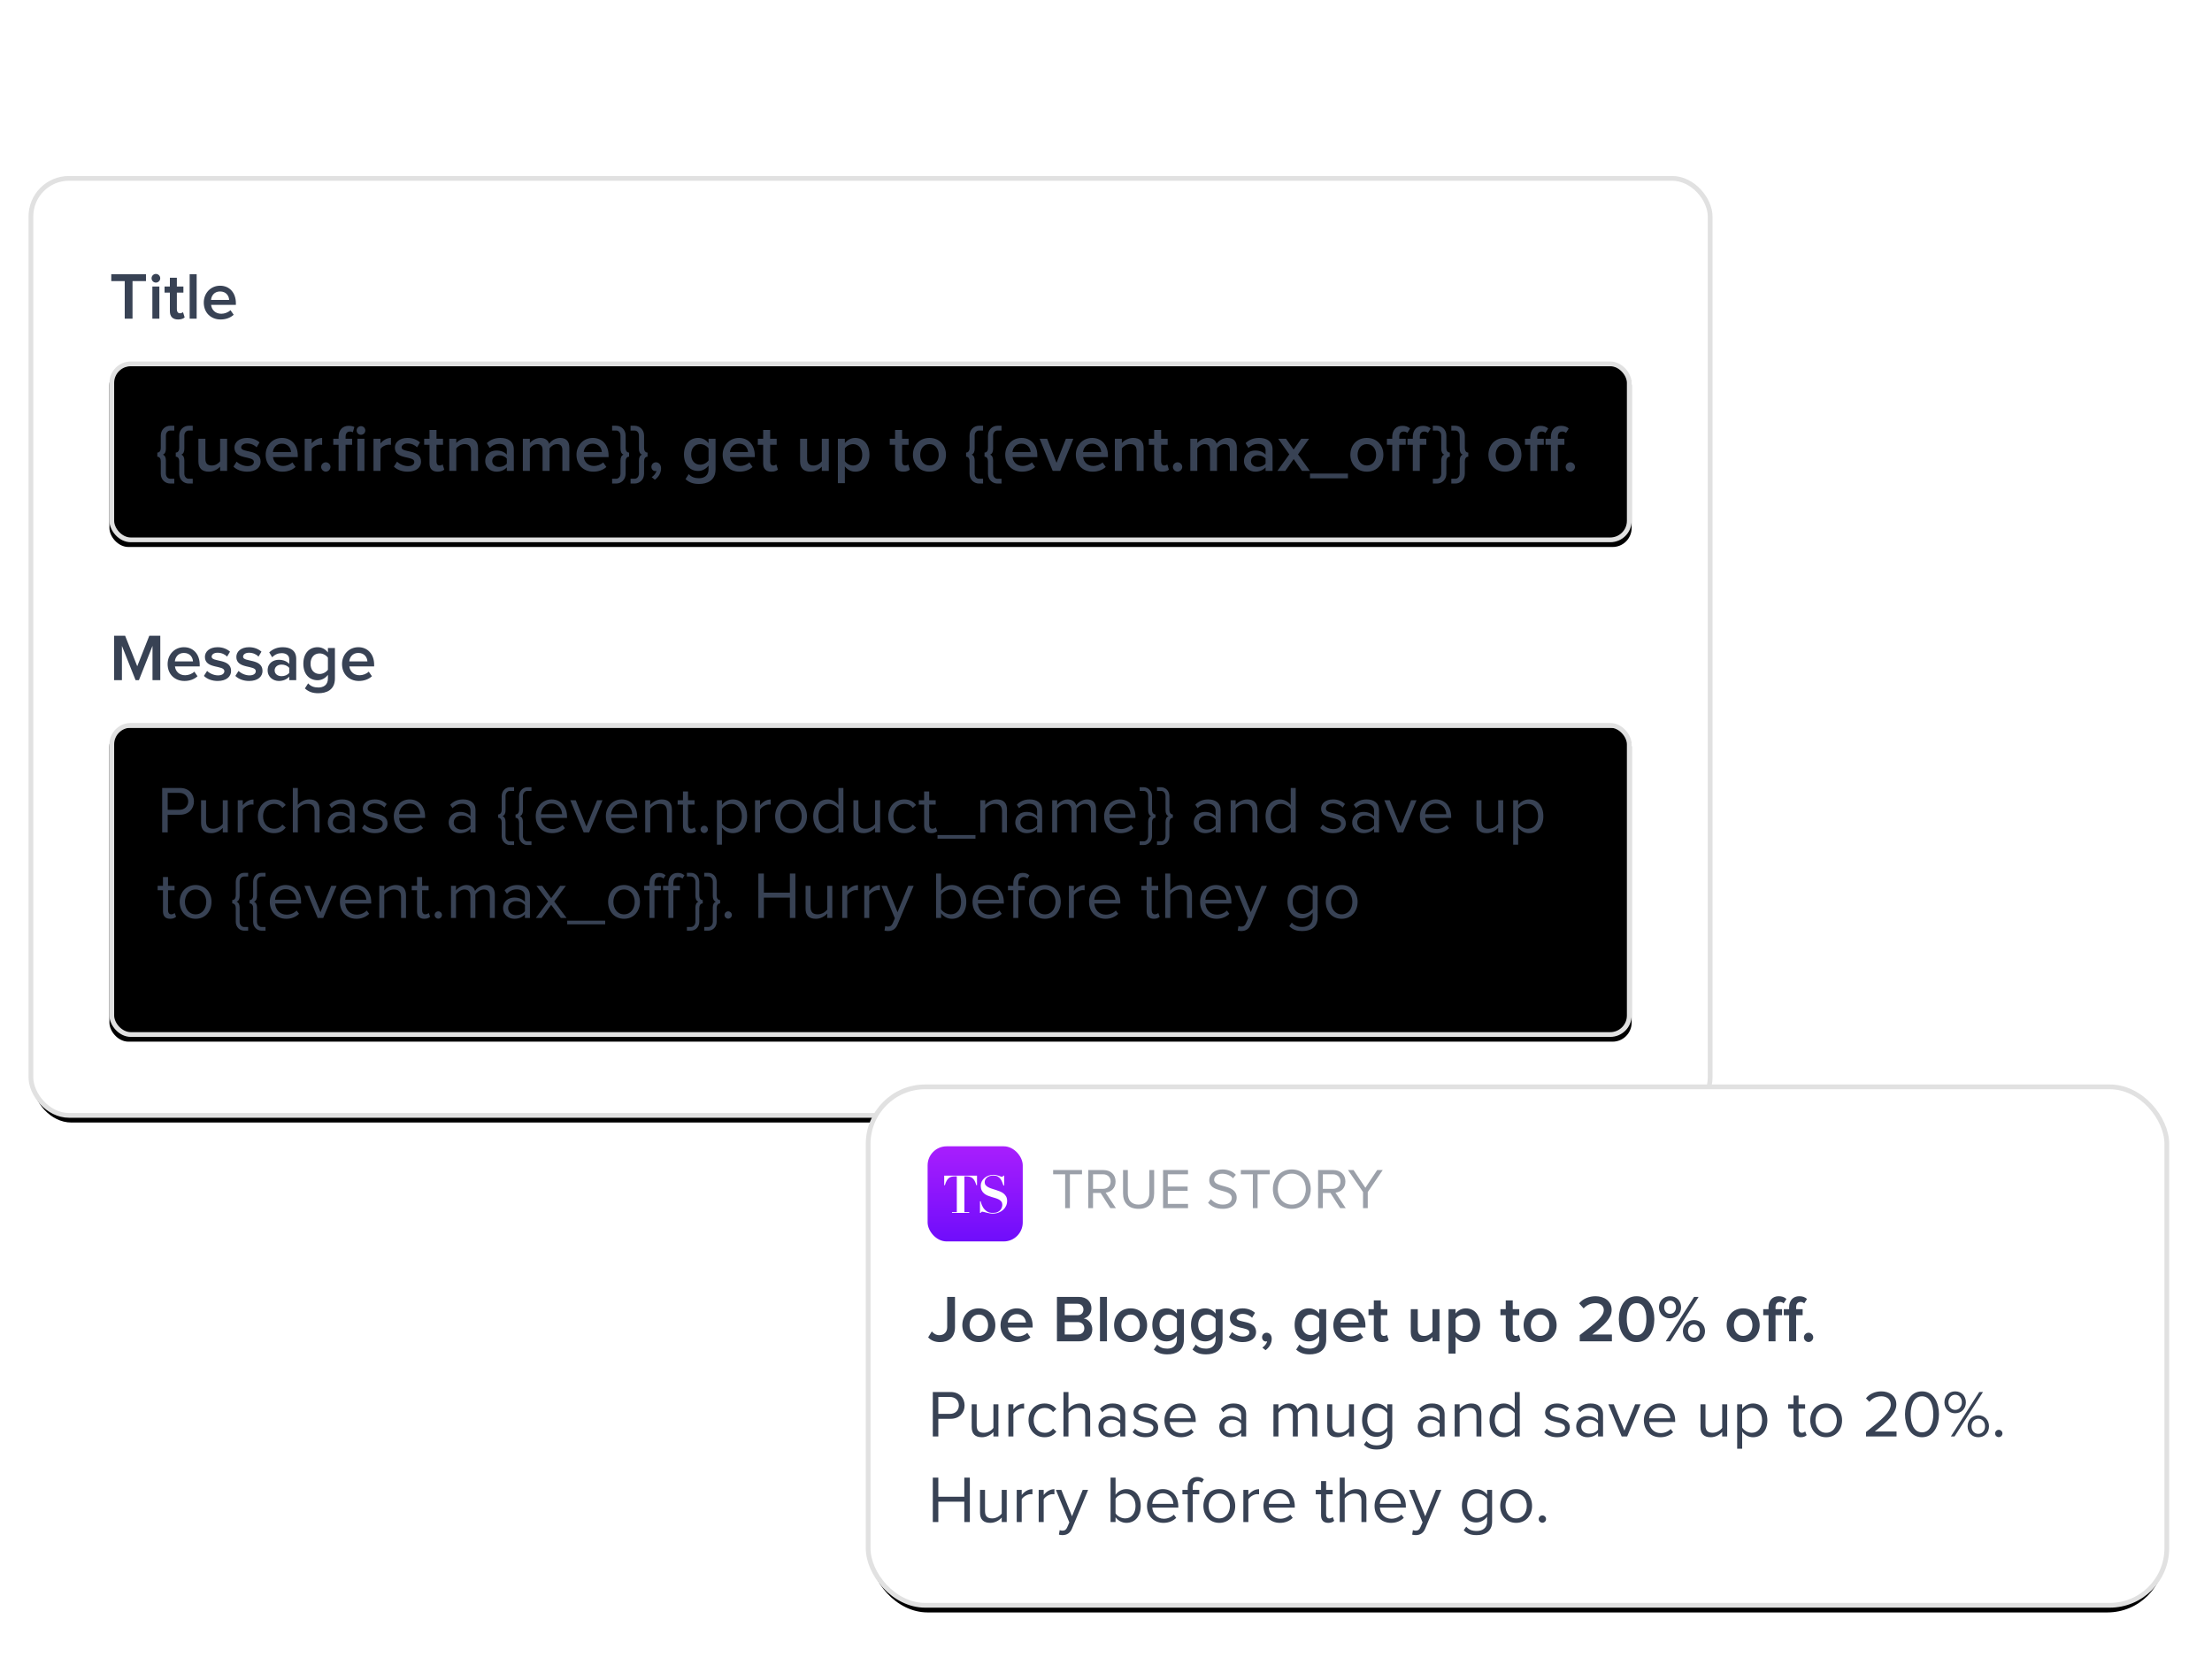 <svg xmlns="http://www.w3.org/2000/svg" xmlns:xlink="http://www.w3.org/1999/xlink" width="465" height="350" viewBox="0 0 465 350">
  <defs>
    <rect id="personalize-b" width="352" height="196" x="0" y="0" rx="8"/>
    <filter id="personalize-a" width="106.2%" height="111.2%" x="-3.1%" y="-4.6%" filterUnits="objectBoundingBox">
      <feMorphology in="SourceAlpha" operator="dilate" radius="1" result="shadowSpreadOuter1"/>
      <feOffset dy="2" in="shadowSpreadOuter1" result="shadowOffsetOuter1"/>
      <feGaussianBlur in="shadowOffsetOuter1" result="shadowBlurOuter1" stdDeviation="3"/>
      <feComposite in="shadowBlurOuter1" in2="SourceAlpha" operator="out" result="shadowBlurOuter1"/>
      <feColorMatrix in="shadowBlurOuter1" values="0 0 0 0 0.208   0 0 0 0 0.259   0 0 0 0 0.329  0 0 0 0.101 0"/>
    </filter>
    <rect id="personalize-c" width="320" height="38" x="0" y="0" rx="4"/>
    <filter id="personalize-d" width="101.6%" height="113.2%" x="-.8%" y="-6.6%" filterUnits="objectBoundingBox">
      <feGaussianBlur in="SourceAlpha" result="shadowBlurInner1" stdDeviation="2"/>
      <feOffset dy="1" in="shadowBlurInner1" result="shadowOffsetInner1"/>
      <feComposite in="shadowOffsetInner1" in2="SourceAlpha" k2="-1" k3="1" operator="arithmetic" result="shadowInnerInner1"/>
      <feColorMatrix in="shadowInnerInner1" values="0 0 0 0 0.22   0 0 0 0 0.259   0 0 0 0 0.329  0 0 0 0.14 0"/>
    </filter>
    <rect id="personalize-e" width="320" height="66" x="0" y="0" rx="4"/>
    <filter id="personalize-f" width="101.6%" height="107.6%" x="-.8%" y="-3.8%" filterUnits="objectBoundingBox">
      <feGaussianBlur in="SourceAlpha" result="shadowBlurInner1" stdDeviation="2"/>
      <feOffset dy="1" in="shadowBlurInner1" result="shadowOffsetInner1"/>
      <feComposite in="shadowOffsetInner1" in2="SourceAlpha" k2="-1" k3="1" operator="arithmetic" result="shadowInnerInner1"/>
      <feColorMatrix in="shadowInnerInner1" values="0 0 0 0 0.22   0 0 0 0 0.259   0 0 0 0 0.329  0 0 0 0.14 0"/>
    </filter>
    <rect id="personalize-h" width="272" height="108" x="0" y="0" rx="12"/>
    <filter id="personalize-g" width="108.1%" height="120.4%" x="-4%" y="-8.3%" filterUnits="objectBoundingBox">
      <feMorphology in="SourceAlpha" operator="dilate" radius="1" result="shadowSpreadOuter1"/>
      <feOffset dy="2" in="shadowSpreadOuter1" result="shadowOffsetOuter1"/>
      <feGaussianBlur in="shadowOffsetOuter1" result="shadowBlurOuter1" stdDeviation="3"/>
      <feComposite in="shadowBlurOuter1" in2="SourceAlpha" operator="out" result="shadowBlurOuter1"/>
      <feColorMatrix in="shadowBlurOuter1" values="0 0 0 0 0.208   0 0 0 0 0.259   0 0 0 0 0.329  0 0 0 0.101 0"/>
    </filter>
    <linearGradient id="personalize-i" x1="50%" x2="50%" y1="0%" y2="100%">
      <stop offset="0%" stop-color="#A81EFD"/>
      <stop offset="100%" stop-color="#6F0DFB"/>
    </linearGradient>
  </defs>
  <g fill="none" fill-rule="evenodd">
    <g transform="translate(7 38)">
      <use fill="#000" filter="url(#personalize-a)" xlink:href="#personalize-b"/>
      <rect width="353" height="197" x="-.5" y="-.5" fill="#FFF" stroke="#E1E1E1" rx="8"/>
      <g transform="translate(16 16)">
        <g transform="translate(0 22)">
          <use fill="#FFF" xlink:href="#personalize-c"/>
          <use fill="#000" filter="url(#personalize-d)" xlink:href="#personalize-c"/>
          <rect width="319" height="37" x=".5" y=".5" stroke="#E1E1E1" stroke-linejoin="square" rx="4"/>
          <path fill="#384254" fill-rule="nonzero" d="M13.64,25.66 L13.64,24.652 L12.786,24.652 C12.296,24.652 11.876,24.204 11.876,23.574 L11.876,20.83 C11.876,20.242 11.708,19.78 11.246,19.584 C11.708,19.388 11.876,18.926 11.876,18.338 L11.876,15.58 C11.876,14.936 12.296,14.516 12.786,14.516 L13.64,14.516 L13.64,13.508 L12.786,13.508 C11.764,13.508 10.798,14.306 10.798,15.594 L10.798,18.198 C10.798,18.716 10.56,19.15 10.07,19.15 L10.07,20.018 C10.56,20.018 10.798,20.452 10.798,20.97 L10.798,23.588 C10.798,24.876 11.764,25.66 12.786,25.66 L13.64,25.66 Z M17.518,25.66 L17.518,24.652 L16.664,24.652 C16.174,24.652 15.754,24.204 15.754,23.574 L15.754,20.83 C15.754,20.242 15.586,19.78 15.124,19.584 C15.586,19.388 15.754,18.926 15.754,18.338 L15.754,15.58 C15.754,14.936 16.174,14.516 16.664,14.516 L17.518,14.516 L17.518,13.508 L16.664,13.508 C15.642,13.508 14.676,14.306 14.676,15.594 L14.676,18.198 C14.676,18.716 14.438,19.15 13.948,19.15 L13.948,20.018 C14.438,20.018 14.676,20.452 14.676,20.97 L14.676,23.588 C14.676,24.876 15.642,25.66 16.664,25.66 L17.518,25.66 Z M20.892,23.168 C21.956,23.168 22.796,22.636 23.272,22.104 L23.272,23 L24.742,23 L24.742,16.238 L23.272,16.238 L23.272,20.984 C22.936,21.432 22.292,21.866 21.55,21.866 C20.71,21.866 20.178,21.53 20.178,20.48 L20.178,16.238 L18.708,16.238 L18.708,21.026 C18.708,22.398 19.436,23.168 20.892,23.168 Z M28.97,23.168 C30.79,23.168 31.784,22.258 31.784,21.054 C31.784,18.366 27.696,19.262 27.696,18.072 C27.696,17.596 28.172,17.232 28.942,17.232 C29.796,17.232 30.538,17.596 30.944,18.044 L31.56,17.008 C30.958,16.476 30.09,16.07 28.942,16.07 C27.234,16.07 26.282,17.008 26.282,18.114 C26.282,20.718 30.37,19.766 30.37,21.096 C30.37,21.628 29.908,21.992 29.026,21.992 C28.158,21.992 27.22,21.544 26.744,21.054 L26.072,22.104 C26.772,22.79 27.808,23.168 28.97,23.168 Z M36.39,23.168 C37.454,23.168 38.448,22.818 39.134,22.174 L38.462,21.208 C37.972,21.698 37.202,21.964 36.53,21.964 C35.256,21.964 34.5,21.11 34.388,20.102 L39.596,20.102 L39.596,19.738 C39.596,17.61 38.308,16.07 36.278,16.07 C34.276,16.07 32.848,17.652 32.848,19.612 C32.848,21.754 34.346,23.168 36.39,23.168 Z M38.182,19.052 L34.374,19.052 C34.43,18.24 35.018,17.274 36.264,17.274 C37.594,17.274 38.14,18.254 38.182,19.052 Z M42.522,23 L42.522,18.394 C42.816,17.904 43.642,17.484 44.272,17.484 C44.454,17.484 44.594,17.498 44.72,17.526 L44.72,16.07 C43.852,16.07 43.04,16.574 42.522,17.218 L42.522,16.238 L41.052,16.238 L41.052,23 L42.522,23 Z M45.49,23.154 C46.022,23.154 46.47,22.692 46.47,22.16 C46.47,21.642 46.022,21.194 45.49,21.194 C44.958,21.194 44.51,21.642 44.51,22.16 C44.51,22.692 44.958,23.154 45.49,23.154 Z M49.648,23 L49.648,17.512 L51.02,17.512 L51.02,16.238 L49.648,16.238 L49.648,15.86 C49.648,15.104 49.998,14.726 50.586,14.726 C50.824,14.726 51.02,14.782 51.174,14.88 L51.496,13.774 C51.188,13.606 50.782,13.522 50.306,13.522 C49.074,13.522 48.178,14.348 48.178,15.86 L48.178,16.238 L47.058,16.238 L47.058,17.512 L48.178,17.512 L48.178,23 L49.648,23 Z M52.882,15.412 C53.386,15.412 53.792,15.006 53.792,14.502 C53.792,13.998 53.386,13.592 52.882,13.592 C52.378,13.592 51.972,13.998 51.972,14.502 C51.972,15.006 52.378,15.412 52.882,15.412 Z M53.61,23 L53.61,16.238 L52.14,16.238 L52.14,23 L53.61,23 Z M56.984,23 L56.984,18.394 C57.278,17.904 58.104,17.484 58.734,17.484 C58.916,17.484 59.056,17.498 59.182,17.526 L59.182,16.07 C58.314,16.07 57.502,16.574 56.984,17.218 L56.984,16.238 L55.514,16.238 L55.514,23 L56.984,23 Z M62.696,23.168 C64.516,23.168 65.51,22.258 65.51,21.054 C65.51,18.366 61.422,19.262 61.422,18.072 C61.422,17.596 61.898,17.232 62.668,17.232 C63.522,17.232 64.264,17.596 64.67,18.044 L65.286,17.008 C64.684,16.476 63.816,16.07 62.668,16.07 C60.96,16.07 60.008,17.008 60.008,18.114 C60.008,20.718 64.096,19.766 64.096,21.096 C64.096,21.628 63.634,21.992 62.752,21.992 C61.884,21.992 60.946,21.544 60.47,21.054 L59.798,22.104 C60.498,22.79 61.534,23.168 62.696,23.168 Z M69.024,23.168 C69.696,23.168 70.13,22.972 70.396,22.734 L70.046,21.614 C69.934,21.74 69.682,21.866 69.402,21.866 C68.982,21.866 68.758,21.516 68.758,21.054 L68.758,17.512 L70.13,17.512 L70.13,16.238 L68.758,16.238 L68.758,14.39 L67.288,14.39 L67.288,16.238 L66.168,16.238 L66.168,17.512 L67.288,17.512 L67.288,21.418 C67.288,22.552 67.876,23.168 69.024,23.168 Z M72.916,23 L72.916,18.268 C73.266,17.82 73.91,17.372 74.652,17.372 C75.478,17.372 76.024,17.708 76.024,18.772 L76.024,23 L77.494,23 L77.494,18.24 C77.494,16.854 76.766,16.07 75.31,16.07 C74.246,16.07 73.364,16.616 72.916,17.148 L72.916,16.238 L71.446,16.238 L71.446,23 L72.916,23 Z M81.344,23.168 C82.24,23.168 83.038,22.846 83.542,22.258 L83.542,23 L85.012,23 L85.012,18.506 C85.012,16.7 83.696,16.07 82.184,16.07 C81.106,16.07 80.126,16.406 79.342,17.162 L79.958,18.184 C80.532,17.596 81.204,17.316 81.96,17.316 C82.884,17.316 83.542,17.792 83.542,18.576 L83.542,19.584 C83.038,19.01 82.268,18.716 81.344,18.716 C80.238,18.716 79.006,19.36 79.006,20.928 C79.006,22.412 80.252,23.168 81.344,23.168 Z M81.932,22.16 C81.106,22.16 80.476,21.684 80.476,20.942 C80.476,20.214 81.106,19.724 81.932,19.724 C82.562,19.724 83.192,19.962 83.542,20.424 L83.542,21.46 C83.192,21.922 82.562,22.16 81.932,22.16 Z M88.386,23 L88.386,18.268 C88.694,17.834 89.296,17.372 89.954,17.372 C90.752,17.372 91.06,17.862 91.06,18.59 L91.06,23 L92.53,23 L92.53,18.268 C92.824,17.82 93.44,17.372 94.098,17.372 C94.896,17.372 95.218,17.862 95.218,18.59 L95.218,23 L96.688,23 L96.688,18.114 C96.688,16.742 95.974,16.07 94.742,16.07 C93.72,16.07 92.824,16.7 92.446,17.302 C92.222,16.574 91.606,16.07 90.598,16.07 C89.562,16.07 88.68,16.742 88.386,17.148 L88.386,16.238 L86.916,16.238 L86.916,23 L88.386,23 Z M101.728,23.168 C102.792,23.168 103.786,22.818 104.472,22.174 L103.8,21.208 C103.31,21.698 102.54,21.964 101.868,21.964 C100.594,21.964 99.838,21.11 99.726,20.102 L104.934,20.102 L104.934,19.738 C104.934,17.61 103.646,16.07 101.616,16.07 C99.614,16.07 98.186,17.652 98.186,19.612 C98.186,21.754 99.684,23.168 101.728,23.168 Z M103.52,19.052 L99.712,19.052 C99.768,18.24 100.356,17.274 101.602,17.274 C102.932,17.274 103.478,18.254 103.52,19.052 Z M106.53,25.66 C107.552,25.66 108.518,24.876 108.518,23.588 L108.518,20.97 C108.518,20.452 108.756,20.018 109.246,20.018 L109.246,19.15 C108.756,19.15 108.518,18.716 108.518,18.198 L108.518,15.594 C108.518,14.306 107.552,13.508 106.53,13.508 L105.676,13.508 L105.676,14.516 L106.53,14.516 C107.02,14.516 107.44,14.936 107.44,15.58 L107.44,18.338 C107.44,18.926 107.608,19.388 108.07,19.584 C107.608,19.78 107.44,20.242 107.44,20.83 L107.44,23.574 C107.44,24.204 107.02,24.652 106.53,24.652 L105.676,24.652 L105.676,25.66 L106.53,25.66 Z M110.408,25.66 C111.43,25.66 112.396,24.876 112.396,23.588 L112.396,20.97 C112.396,20.452 112.634,20.018 113.124,20.018 L113.124,19.15 C112.634,19.15 112.396,18.716 112.396,18.198 L112.396,15.594 C112.396,14.306 111.43,13.508 110.408,13.508 L109.554,13.508 L109.554,14.516 L110.408,14.516 C110.898,14.516 111.318,14.936 111.318,15.58 L111.318,18.338 C111.318,18.926 111.486,19.388 111.948,19.584 C111.486,19.78 111.318,20.242 111.318,20.83 L111.318,23.574 C111.318,24.204 110.898,24.652 110.408,24.652 L109.554,24.652 L109.554,25.66 L110.408,25.66 Z M114.664,24.862 C115.434,24.316 115.966,23.434 115.966,22.468 C115.966,21.656 115.462,21.194 114.888,21.194 C114.356,21.194 113.936,21.628 113.936,22.146 C113.936,22.664 114.3,23.042 114.762,23.042 C114.86,23.042 114.972,23.014 115,23 C114.916,23.476 114.44,24.05 113.992,24.316 L114.664,24.862 Z M123.946,25.744 C125.598,25.744 127.418,25.086 127.418,22.65 L127.418,16.238 L125.948,16.238 L125.948,17.176 C125.402,16.448 124.632,16.07 123.778,16.07 C122.028,16.07 120.782,17.344 120.782,19.542 C120.782,21.768 122.056,23.014 123.778,23.014 C124.66,23.014 125.43,22.566 125.948,21.88 L125.948,22.65 C125.948,24.092 124.912,24.54 123.946,24.54 C123.05,24.54 122.35,24.302 121.79,23.672 L121.104,24.736 C121.944,25.492 122.798,25.744 123.946,25.744 Z M124.212,21.698 C123.036,21.698 122.294,20.844 122.294,19.542 C122.294,18.24 123.036,17.372 124.212,17.372 C124.898,17.372 125.612,17.778 125.948,18.268 L125.948,20.802 C125.612,21.292 124.898,21.698 124.212,21.698 Z M132.458,23.168 C133.522,23.168 134.516,22.818 135.202,22.174 L134.53,21.208 C134.04,21.698 133.27,21.964 132.598,21.964 C131.324,21.964 130.568,21.11 130.456,20.102 L135.664,20.102 L135.664,19.738 C135.664,17.61 134.376,16.07 132.346,16.07 C130.344,16.07 128.916,17.652 128.916,19.612 C128.916,21.754 130.414,23.168 132.458,23.168 Z M134.25,19.052 L130.442,19.052 C130.498,18.24 131.086,17.274 132.332,17.274 C133.662,17.274 134.208,18.254 134.25,19.052 Z M139.164,23.168 C139.836,23.168 140.27,22.972 140.536,22.734 L140.186,21.614 C140.074,21.74 139.822,21.866 139.542,21.866 C139.122,21.866 138.898,21.516 138.898,21.054 L138.898,17.512 L140.27,17.512 L140.27,16.238 L138.898,16.238 L138.898,14.39 L137.428,14.39 L137.428,16.238 L136.308,16.238 L136.308,17.512 L137.428,17.512 L137.428,21.418 C137.428,22.552 138.016,23.168 139.164,23.168 Z M147.382,23.168 C148.446,23.168 149.286,22.636 149.762,22.104 L149.762,23 L151.232,23 L151.232,16.238 L149.762,16.238 L149.762,20.984 C149.426,21.432 148.782,21.866 148.04,21.866 C147.2,21.866 146.668,21.53 146.668,20.48 L146.668,16.238 L145.198,16.238 L145.198,21.026 C145.198,22.398 145.926,23.168 147.382,23.168 Z M154.606,25.576 L154.606,22.062 C155.166,22.776 155.922,23.168 156.776,23.168 C158.526,23.168 159.772,21.838 159.772,19.612 C159.772,17.386 158.526,16.07 156.776,16.07 C155.894,16.07 155.11,16.49 154.606,17.162 L154.606,16.238 L153.136,16.238 L153.136,25.576 L154.606,25.576 Z M156.342,21.866 C155.656,21.866 154.928,21.446 154.606,20.942 L154.606,18.268 C154.942,17.764 155.656,17.372 156.342,17.372 C157.504,17.372 158.26,18.296 158.26,19.612 C158.26,20.928 157.504,21.866 156.342,21.866 Z M166.898,23.168 C167.57,23.168 168.004,22.972 168.27,22.734 L167.92,21.614 C167.808,21.74 167.556,21.866 167.276,21.866 C166.856,21.866 166.632,21.516 166.632,21.054 L166.632,17.512 L168.004,17.512 L168.004,16.238 L166.632,16.238 L166.632,14.39 L165.162,14.39 L165.162,16.238 L164.042,16.238 L164.042,17.512 L165.162,17.512 L165.162,21.418 C165.162,22.552 165.75,23.168 166.898,23.168 Z M172.386,23.168 C174.542,23.168 175.858,21.544 175.858,19.612 C175.858,17.666 174.542,16.07 172.386,16.07 C170.23,16.07 168.914,17.666 168.914,19.612 C168.914,21.544 170.23,23.168 172.386,23.168 Z M172.386,21.866 C171.14,21.866 170.44,20.816 170.44,19.612 C170.44,18.422 171.14,17.372 172.386,17.372 C173.646,17.372 174.332,18.422 174.332,19.612 C174.332,20.816 173.646,21.866 172.386,21.866 Z M183.656,25.66 L183.656,24.652 L182.802,24.652 C182.312,24.652 181.892,24.204 181.892,23.574 L181.892,20.83 C181.892,20.242 181.724,19.78 181.262,19.584 C181.724,19.388 181.892,18.926 181.892,18.338 L181.892,15.58 C181.892,14.936 182.312,14.516 182.802,14.516 L183.656,14.516 L183.656,13.508 L182.802,13.508 C181.78,13.508 180.814,14.306 180.814,15.594 L180.814,18.198 C180.814,18.716 180.576,19.15 180.086,19.15 L180.086,20.018 C180.576,20.018 180.814,20.452 180.814,20.97 L180.814,23.588 C180.814,24.876 181.78,25.66 182.802,25.66 L183.656,25.66 Z M187.534,25.66 L187.534,24.652 L186.68,24.652 C186.19,24.652 185.77,24.204 185.77,23.574 L185.77,20.83 C185.77,20.242 185.602,19.78 185.14,19.584 C185.602,19.388 185.77,18.926 185.77,18.338 L185.77,15.58 C185.77,14.936 186.19,14.516 186.68,14.516 L187.534,14.516 L187.534,13.508 L186.68,13.508 C185.658,13.508 184.692,14.306 184.692,15.594 L184.692,18.198 C184.692,18.716 184.454,19.15 183.964,19.15 L183.964,20.018 C184.454,20.018 184.692,20.452 184.692,20.97 L184.692,23.588 C184.692,24.876 185.658,25.66 186.68,25.66 L187.534,25.66 Z M191.86,23.168 C192.924,23.168 193.918,22.818 194.604,22.174 L193.932,21.208 C193.442,21.698 192.672,21.964 192,21.964 C190.726,21.964 189.97,21.11 189.858,20.102 L195.066,20.102 L195.066,19.738 C195.066,17.61 193.778,16.07 191.748,16.07 C189.746,16.07 188.318,17.652 188.318,19.612 C188.318,21.754 189.816,23.168 191.86,23.168 Z M193.652,19.052 L189.844,19.052 C189.9,18.24 190.488,17.274 191.734,17.274 C193.064,17.274 193.61,18.254 193.652,19.052 Z M199.882,23 L202.64,16.238 L201.072,16.238 L199.098,21.306 L197.124,16.238 L195.542,16.238 L198.3,23 L199.882,23 Z M206.7,23.168 C207.764,23.168 208.758,22.818 209.444,22.174 L208.772,21.208 C208.282,21.698 207.512,21.964 206.84,21.964 C205.566,21.964 204.81,21.11 204.698,20.102 L209.906,20.102 L209.906,19.738 C209.906,17.61 208.618,16.07 206.588,16.07 C204.586,16.07 203.158,17.652 203.158,19.612 C203.158,21.754 204.656,23.168 206.7,23.168 Z M208.492,19.052 L204.684,19.052 C204.74,18.24 205.328,17.274 206.574,17.274 C207.904,17.274 208.45,18.254 208.492,19.052 Z M212.832,23 L212.832,18.268 C213.182,17.82 213.826,17.372 214.568,17.372 C215.394,17.372 215.94,17.708 215.94,18.772 L215.94,23 L217.41,23 L217.41,18.24 C217.41,16.854 216.682,16.07 215.226,16.07 C214.162,16.07 213.28,16.616 212.832,17.148 L212.832,16.238 L211.362,16.238 L211.362,23 L212.832,23 Z M221.358,23.168 C222.03,23.168 222.464,22.972 222.73,22.734 L222.38,21.614 C222.268,21.74 222.016,21.866 221.736,21.866 C221.316,21.866 221.092,21.516 221.092,21.054 L221.092,17.512 L222.464,17.512 L222.464,16.238 L221.092,16.238 L221.092,14.39 L219.622,14.39 L219.622,16.238 L218.502,16.238 L218.502,17.512 L219.622,17.512 L219.622,21.418 C219.622,22.552 220.21,23.168 221.358,23.168 Z M224.55,23.154 C225.082,23.154 225.53,22.692 225.53,22.16 C225.53,21.642 225.082,21.194 224.55,21.194 C224.018,21.194 223.57,21.642 223.57,22.16 C223.57,22.692 224.018,23.154 224.55,23.154 Z M228.694,23 L228.694,18.268 C229.002,17.834 229.604,17.372 230.262,17.372 C231.06,17.372 231.368,17.862 231.368,18.59 L231.368,23 L232.838,23 L232.838,18.268 C233.132,17.82 233.748,17.372 234.406,17.372 C235.204,17.372 235.526,17.862 235.526,18.59 L235.526,23 L236.996,23 L236.996,18.114 C236.996,16.742 236.282,16.07 235.05,16.07 C234.028,16.07 233.132,16.7 232.754,17.302 C232.53,16.574 231.914,16.07 230.906,16.07 C229.87,16.07 228.988,16.742 228.694,17.148 L228.694,16.238 L227.224,16.238 L227.224,23 L228.694,23 Z M240.846,23.168 C241.742,23.168 242.54,22.846 243.044,22.258 L243.044,23 L244.514,23 L244.514,18.506 C244.514,16.7 243.198,16.07 241.686,16.07 C240.608,16.07 239.628,16.406 238.844,17.162 L239.46,18.184 C240.034,17.596 240.706,17.316 241.462,17.316 C242.386,17.316 243.044,17.792 243.044,18.576 L243.044,19.584 C242.54,19.01 241.77,18.716 240.846,18.716 C239.74,18.716 238.508,19.36 238.508,20.928 C238.508,22.412 239.754,23.168 240.846,23.168 Z M241.434,22.16 C240.608,22.16 239.978,21.684 239.978,20.942 C239.978,20.214 240.608,19.724 241.434,19.724 C242.064,19.724 242.694,19.962 243.044,20.424 L243.044,21.46 C242.694,21.922 242.064,22.16 241.434,22.16 Z M247.188,23 L248.952,20.508 L250.702,23 L252.354,23 L249.862,19.528 L252.2,16.238 L250.548,16.238 L248.938,18.52 L247.342,16.238 L245.69,16.238 L248.028,19.528 L245.536,23 L247.188,23 Z M260.362,24.568 L260.362,23.56 L252.382,23.56 L252.382,24.568 L260.362,24.568 Z M264.338,23.168 C266.494,23.168 267.81,21.544 267.81,19.612 C267.81,17.666 266.494,16.07 264.338,16.07 C262.182,16.07 260.866,17.666 260.866,19.612 C260.866,21.544 262.182,23.168 264.338,23.168 Z M264.338,21.866 C263.092,21.866 262.392,20.816 262.392,19.612 C262.392,18.422 263.092,17.372 264.338,17.372 C265.598,17.372 266.284,18.422 266.284,19.612 C266.284,20.816 265.598,21.866 264.338,21.866 Z M271.142,23 L271.142,17.512 L272.514,17.512 L272.514,16.238 L271.142,16.238 L271.142,15.86 C271.142,15.104 271.492,14.726 272.08,14.726 C272.402,14.726 272.654,14.838 272.85,15.02 L273.424,14.11 C273.018,13.676 272.416,13.522 271.8,13.522 C270.526,13.522 269.672,14.39 269.672,15.86 L269.672,16.238 L268.552,16.238 L268.552,17.512 L269.672,17.512 L269.672,23 L271.142,23 Z M275.468,23 L275.468,17.512 L276.84,17.512 L276.84,16.238 L275.468,16.238 L275.468,15.86 C275.468,15.104 275.818,14.726 276.406,14.726 C276.728,14.726 276.98,14.838 277.176,15.02 L277.75,14.11 C277.344,13.676 276.742,13.522 276.126,13.522 C274.852,13.522 273.998,14.39 273.998,15.86 L273.998,16.238 L272.878,16.238 L272.878,17.512 L273.998,17.512 L273.998,23 L275.468,23 Z M279.066,25.66 C280.088,25.66 281.054,24.876 281.054,23.588 L281.054,20.97 C281.054,20.452 281.292,20.018 281.782,20.018 L281.782,19.15 C281.292,19.15 281.054,18.716 281.054,18.198 L281.054,15.594 C281.054,14.306 280.088,13.508 279.066,13.508 L278.212,13.508 L278.212,14.516 L279.066,14.516 C279.556,14.516 279.976,14.936 279.976,15.58 L279.976,18.338 C279.976,18.926 280.144,19.388 280.606,19.584 C280.144,19.78 279.976,20.242 279.976,20.83 L279.976,23.574 C279.976,24.204 279.556,24.652 279.066,24.652 L278.212,24.652 L278.212,25.66 L279.066,25.66 Z M282.944,25.66 C283.966,25.66 284.932,24.876 284.932,23.588 L284.932,20.97 C284.932,20.452 285.17,20.018 285.66,20.018 L285.66,19.15 C285.17,19.15 284.932,18.716 284.932,18.198 L284.932,15.594 C284.932,14.306 283.966,13.508 282.944,13.508 L282.09,13.508 L282.09,14.516 L282.944,14.516 C283.434,14.516 283.854,14.936 283.854,15.58 L283.854,18.338 C283.854,18.926 284.022,19.388 284.484,19.584 C284.022,19.78 283.854,20.242 283.854,20.83 L283.854,23.574 C283.854,24.204 283.434,24.652 282.944,24.652 L282.09,24.652 L282.09,25.66 L282.944,25.66 Z M293.36,23.168 C295.516,23.168 296.832,21.544 296.832,19.612 C296.832,17.666 295.516,16.07 293.36,16.07 C291.204,16.07 289.888,17.666 289.888,19.612 C289.888,21.544 291.204,23.168 293.36,23.168 Z M293.36,21.866 C292.114,21.866 291.414,20.816 291.414,19.612 C291.414,18.422 292.114,17.372 293.36,17.372 C294.62,17.372 295.306,18.422 295.306,19.612 C295.306,20.816 294.62,21.866 293.36,21.866 Z M300.164,23 L300.164,17.512 L301.536,17.512 L301.536,16.238 L300.164,16.238 L300.164,15.86 C300.164,15.104 300.514,14.726 301.102,14.726 C301.424,14.726 301.676,14.838 301.872,15.02 L302.446,14.11 C302.04,13.676 301.438,13.522 300.822,13.522 C299.548,13.522 298.694,14.39 298.694,15.86 L298.694,16.238 L297.574,16.238 L297.574,17.512 L298.694,17.512 L298.694,23 L300.164,23 Z M304.49,23 L304.49,17.512 L305.862,17.512 L305.862,16.238 L304.49,16.238 L304.49,15.86 C304.49,15.104 304.84,14.726 305.428,14.726 C305.75,14.726 306.002,14.838 306.198,15.02 L306.772,14.11 C306.366,13.676 305.764,13.522 305.148,13.522 C303.874,13.522 303.02,14.39 303.02,15.86 L303.02,16.238 L301.9,16.238 L301.9,17.512 L303.02,17.512 L303.02,23 L304.49,23 Z M307.108,23.154 C307.64,23.154 308.088,22.692 308.088,22.16 C308.088,21.642 307.64,21.194 307.108,21.194 C306.576,21.194 306.128,21.642 306.128,22.16 C306.128,22.692 306.576,23.154 307.108,23.154 Z"/>
        </g>
        <path fill="#384254" fill-rule="nonzero" d="M4.858,13 L4.858,5.104 L7.686,5.104 L7.686,3.662 L0.392,3.662 L0.392,5.104 L3.22,5.104 L3.22,13 L4.858,13 Z M9.772,5.412 C10.276,5.412 10.682,5.006 10.682,4.502 C10.682,3.998 10.276,3.592 9.772,3.592 C9.268,3.592 8.862,3.998 8.862,4.502 C8.862,5.006 9.268,5.412 9.772,5.412 Z M10.5,13 L10.5,6.238 L9.03,6.238 L9.03,13 L10.5,13 Z M14.448,13.168 C15.12,13.168 15.554,12.972 15.82,12.734 L15.47,11.614 C15.358,11.74 15.106,11.866 14.826,11.866 C14.406,11.866 14.182,11.516 14.182,11.054 L14.182,7.512 L15.554,7.512 L15.554,6.238 L14.182,6.238 L14.182,4.39 L12.712,4.39 L12.712,6.238 L11.592,6.238 L11.592,7.512 L12.712,7.512 L12.712,11.418 C12.712,12.552 13.3,13.168 14.448,13.168 Z M18.34,13 L18.34,3.662 L16.87,3.662 L16.87,13 L18.34,13 Z M23.38,13.168 C24.444,13.168 25.438,12.818 26.124,12.174 L25.452,11.208 C24.962,11.698 24.192,11.964 23.52,11.964 C22.246,11.964 21.49,11.11 21.378,10.102 L26.586,10.102 L26.586,9.738 C26.586,7.61 25.298,6.07 23.268,6.07 C21.266,6.07 19.838,7.652 19.838,9.612 C19.838,11.754 21.336,13.168 23.38,13.168 Z M25.172,9.052 L21.364,9.052 C21.42,8.24 22.008,7.274 23.254,7.274 C24.584,7.274 25.13,8.254 25.172,9.052 Z"/>
      </g>
      <g transform="translate(16 92)">
        <g transform="translate(0 22)">
          <use fill="#FFF" xlink:href="#personalize-e"/>
          <use fill="#000" filter="url(#personalize-f)" xlink:href="#personalize-e"/>
          <rect width="319" height="65" x=".5" y=".5" stroke="#E1E1E1" stroke-linejoin="square" rx="4"/>
          <path fill="#384254" fill-rule="nonzero" d="M12.254,23 L12.254,19.29 L14.844,19.29 C16.706,19.29 17.77,18.002 17.77,16.476 C17.77,14.95 16.72,13.662 14.844,13.662 L11.092,13.662 L11.092,23 L12.254,23 Z M14.704,18.254 L12.254,18.254 L12.254,14.698 L14.704,14.698 C15.81,14.698 16.566,15.426 16.566,16.476 C16.566,17.526 15.81,18.254 14.704,18.254 Z M21.424,23.168 C22.432,23.168 23.314,22.636 23.832,22.048 L23.832,23 L24.882,23 L24.882,16.238 L23.832,16.238 L23.832,21.208 C23.44,21.754 22.656,22.23 21.844,22.23 C20.92,22.23 20.318,21.88 20.318,20.69 L20.318,16.238 L19.268,16.238 L19.268,21.012 C19.268,22.468 20.01,23.168 21.424,23.168 Z M28.032,23 L28.032,18.212 C28.34,17.666 29.222,17.134 29.88,17.134 C30.034,17.134 30.16,17.148 30.286,17.162 L30.286,16.084 C29.362,16.084 28.578,16.616 28.032,17.316 L28.032,16.238 L26.982,16.238 L26.982,23 L28.032,23 Z M34.584,23.168 C35.816,23.168 36.544,22.664 37.062,21.992 L36.362,21.348 C35.914,21.95 35.34,22.23 34.64,22.23 C33.212,22.23 32.302,21.11 32.302,19.612 C32.302,18.114 33.212,17.008 34.64,17.008 C35.34,17.008 35.914,17.26 36.362,17.876 L37.062,17.246 C36.544,16.574 35.816,16.07 34.584,16.07 C32.568,16.07 31.21,17.61 31.21,19.612 C31.21,21.614 32.568,23.168 34.584,23.168 Z M39.61,23 L39.61,18.058 C40.002,17.512 40.786,17.008 41.598,17.008 C42.522,17.008 43.124,17.344 43.124,18.548 L43.124,23 L44.174,23 L44.174,18.226 C44.174,16.756 43.432,16.07 42.018,16.07 C40.996,16.07 40.072,16.644 39.61,17.218 L39.61,13.662 L38.56,13.662 L38.56,23 L39.61,23 Z M48.262,23.168 C49.172,23.168 49.956,22.846 50.502,22.23 L50.502,23 L51.552,23 L51.552,18.352 C51.552,16.714 50.376,16.07 48.934,16.07 C47.828,16.07 46.96,16.434 46.232,17.19 L46.722,17.918 C47.324,17.26 47.982,16.98 48.794,16.98 C49.774,16.98 50.502,17.498 50.502,18.394 L50.502,19.612 C49.956,18.996 49.186,18.702 48.262,18.702 C47.114,18.702 45.91,19.402 45.91,20.928 C45.91,22.398 47.128,23.168 48.262,23.168 Z M48.654,22.412 C47.66,22.412 46.974,21.796 46.974,20.928 C46.974,20.074 47.66,19.458 48.654,19.458 C49.382,19.458 50.096,19.738 50.502,20.284 L50.502,21.572 C50.096,22.132 49.382,22.412 48.654,22.412 Z M55.822,23.168 C57.558,23.168 58.468,22.258 58.468,21.124 C58.468,18.492 54.282,19.458 54.282,17.988 C54.282,17.386 54.856,16.924 55.78,16.924 C56.662,16.924 57.39,17.288 57.796,17.778 L58.286,17.05 C57.754,16.504 56.942,16.07 55.78,16.07 C54.17,16.07 53.274,16.952 53.274,18.016 C53.274,20.522 57.46,19.514 57.46,21.152 C57.46,21.824 56.886,22.314 55.85,22.314 C54.926,22.314 54.072,21.866 53.624,21.348 L53.092,22.104 C53.778,22.818 54.702,23.168 55.822,23.168 Z M63.242,23.168 C64.334,23.168 65.244,22.79 65.93,22.118 L65.426,21.432 C64.88,21.992 64.11,22.3 63.326,22.3 C61.87,22.3 60.988,21.236 60.904,19.962 L66.364,19.962 L66.364,19.696 C66.364,17.666 65.16,16.07 63.116,16.07 C61.184,16.07 59.784,17.652 59.784,19.612 C59.784,21.726 61.226,23.168 63.242,23.168 Z M65.328,19.178 L60.89,19.178 C60.946,18.156 61.66,16.938 63.102,16.938 C64.642,16.938 65.314,18.184 65.328,19.178 Z M73.672,23.168 C74.582,23.168 75.366,22.846 75.912,22.23 L75.912,23 L76.962,23 L76.962,18.352 C76.962,16.714 75.786,16.07 74.344,16.07 C73.238,16.07 72.37,16.434 71.642,17.19 L72.132,17.918 C72.734,17.26 73.392,16.98 74.204,16.98 C75.184,16.98 75.912,17.498 75.912,18.394 L75.912,19.612 C75.366,18.996 74.596,18.702 73.672,18.702 C72.524,18.702 71.32,19.402 71.32,20.928 C71.32,22.398 72.538,23.168 73.672,23.168 Z M74.064,22.412 C73.07,22.412 72.384,21.796 72.384,20.928 C72.384,20.074 73.07,19.458 74.064,19.458 C74.792,19.458 75.506,19.738 75.912,20.284 L75.912,21.572 C75.506,22.132 74.792,22.412 74.064,22.412 Z M85.068,25.66 L85.068,24.89 L84.2,24.89 C83.71,24.89 83.276,24.414 83.276,23.77 L83.276,20.816 C83.276,20.228 83.108,19.78 82.646,19.584 C83.108,19.388 83.276,18.94 83.276,18.352 L83.276,15.384 C83.276,14.726 83.71,14.278 84.2,14.278 L85.068,14.278 L85.068,13.508 L84.2,13.508 C83.318,13.508 82.464,14.236 82.464,15.398 L82.464,18.268 C82.464,18.786 82.226,19.234 81.722,19.234 L81.722,19.934 C82.226,19.934 82.464,20.382 82.464,20.9 L82.464,23.784 C82.464,24.932 83.318,25.66 84.2,25.66 L85.068,25.66 Z M88.722,25.66 L88.722,24.89 L87.854,24.89 C87.364,24.89 86.93,24.414 86.93,23.77 L86.93,20.816 C86.93,20.228 86.762,19.78 86.3,19.584 C86.762,19.388 86.93,18.94 86.93,18.352 L86.93,15.384 C86.93,14.726 87.364,14.278 87.854,14.278 L88.722,14.278 L88.722,13.508 L87.854,13.508 C86.972,13.508 86.118,14.236 86.118,15.398 L86.118,18.268 C86.118,18.786 85.88,19.234 85.376,19.234 L85.376,19.934 C85.88,19.934 86.118,20.382 86.118,20.9 L86.118,23.784 C86.118,24.932 86.972,25.66 87.854,25.66 L88.722,25.66 Z M93.076,23.168 C94.168,23.168 95.078,22.79 95.764,22.118 L95.26,21.432 C94.714,21.992 93.944,22.3 93.16,22.3 C91.704,22.3 90.822,21.236 90.738,19.962 L96.198,19.962 L96.198,19.696 C96.198,17.666 94.994,16.07 92.95,16.07 C91.018,16.07 89.618,17.652 89.618,19.612 C89.618,21.726 91.06,23.168 93.076,23.168 Z M95.162,19.178 L90.724,19.178 C90.78,18.156 91.494,16.938 92.936,16.938 C94.476,16.938 95.148,18.184 95.162,19.178 Z M100.846,23 L103.66,16.238 L102.526,16.238 L100.272,21.782 L98.032,16.238 L96.884,16.238 L99.698,23 L100.846,23 Z M107.818,23.168 C108.91,23.168 109.82,22.79 110.506,22.118 L110.002,21.432 C109.456,21.992 108.686,22.3 107.902,22.3 C106.446,22.3 105.564,21.236 105.48,19.962 L110.94,19.962 L110.94,19.696 C110.94,17.666 109.736,16.07 107.692,16.07 C105.76,16.07 104.36,17.652 104.36,19.612 C104.36,21.726 105.802,23.168 107.818,23.168 Z M109.904,19.178 L105.466,19.178 C105.522,18.156 106.236,16.938 107.678,16.938 C109.218,16.938 109.89,18.184 109.904,19.178 Z M113.684,23 L113.684,18.058 C114.09,17.512 114.86,17.008 115.686,17.008 C116.596,17.008 117.212,17.372 117.212,18.576 L117.212,23 L118.248,23 L118.248,18.254 C118.248,16.784 117.506,16.07 116.106,16.07 C115.084,16.07 114.16,16.644 113.684,17.218 L113.684,16.238 L112.634,16.238 L112.634,23 L113.684,23 Z M122.084,23.168 C122.686,23.168 123.064,22.986 123.33,22.734 L123.022,21.936 C122.882,22.09 122.616,22.23 122.308,22.23 C121.86,22.23 121.636,21.866 121.636,21.362 L121.636,17.162 L123.008,17.162 L123.008,16.238 L121.636,16.238 L121.636,14.39 L120.572,14.39 L120.572,16.238 L119.452,16.238 L119.452,17.162 L120.572,17.162 L120.572,21.586 C120.572,22.594 121.076,23.168 122.084,23.168 Z M125.038,23.14 C125.458,23.14 125.808,22.79 125.808,22.37 C125.808,21.95 125.458,21.6 125.038,21.6 C124.618,21.6 124.268,21.95 124.268,22.37 C124.268,22.79 124.618,23.14 125.038,23.14 Z M128.762,25.576 L128.762,21.978 C129.322,22.72 130.12,23.168 131.044,23.168 C132.822,23.168 134.054,21.796 134.054,19.612 C134.054,17.414 132.822,16.07 131.044,16.07 C130.092,16.07 129.252,16.56 128.762,17.246 L128.762,16.238 L127.712,16.238 L127.712,25.576 L128.762,25.576 Z M130.778,22.23 C129.952,22.23 129.126,21.726 128.762,21.138 L128.762,18.086 C129.126,17.498 129.952,17.008 130.778,17.008 C132.136,17.008 132.948,18.114 132.948,19.612 C132.948,21.11 132.136,22.23 130.778,22.23 Z M136.77,23 L136.77,18.212 C137.078,17.666 137.96,17.134 138.618,17.134 C138.772,17.134 138.898,17.148 139.024,17.162 L139.024,16.084 C138.1,16.084 137.316,16.616 136.77,17.316 L136.77,16.238 L135.72,16.238 L135.72,23 L136.77,23 Z M143.294,23.168 C145.352,23.168 146.64,21.572 146.64,19.612 C146.64,17.652 145.352,16.07 143.294,16.07 C141.236,16.07 139.948,17.652 139.948,19.612 C139.948,21.572 141.236,23.168 143.294,23.168 Z M143.294,22.23 C141.852,22.23 141.054,20.998 141.054,19.612 C141.054,18.24 141.852,17.008 143.294,17.008 C144.736,17.008 145.534,18.24 145.534,19.612 C145.534,20.998 144.736,22.23 143.294,22.23 Z M150.966,23.168 C151.918,23.168 152.744,22.678 153.248,21.992 L153.248,23 L154.298,23 L154.298,13.662 L153.248,13.662 L153.248,17.26 C152.702,16.518 151.876,16.07 150.966,16.07 C149.202,16.07 147.956,17.456 147.956,19.626 C147.956,21.824 149.202,23.168 150.966,23.168 Z M151.232,22.23 C149.86,22.23 149.048,21.124 149.048,19.626 C149.048,18.128 149.86,17.008 151.232,17.008 C152.058,17.008 152.884,17.512 153.248,18.1 L153.248,21.152 C152.884,21.74 152.058,22.23 151.232,22.23 Z M158.554,23.168 C159.562,23.168 160.444,22.636 160.962,22.048 L160.962,23 L162.012,23 L162.012,16.238 L160.962,16.238 L160.962,21.208 C160.57,21.754 159.786,22.23 158.974,22.23 C158.05,22.23 157.448,21.88 157.448,20.69 L157.448,16.238 L156.398,16.238 L156.398,21.012 C156.398,22.468 157.14,23.168 158.554,23.168 Z M167.094,23.168 C168.326,23.168 169.054,22.664 169.572,21.992 L168.872,21.348 C168.424,21.95 167.85,22.23 167.15,22.23 C165.722,22.23 164.812,21.11 164.812,19.612 C164.812,18.114 165.722,17.008 167.15,17.008 C167.85,17.008 168.424,17.26 168.872,17.876 L169.572,17.246 C169.054,16.574 168.326,16.07 167.094,16.07 C165.078,16.07 163.72,17.61 163.72,19.612 C163.72,21.614 165.078,23.168 167.094,23.168 Z M172.778,23.168 C173.38,23.168 173.758,22.986 174.024,22.734 L173.716,21.936 C173.576,22.09 173.31,22.23 173.002,22.23 C172.554,22.23 172.33,21.866 172.33,21.362 L172.33,17.162 L173.702,17.162 L173.702,16.238 L172.33,16.238 L172.33,14.39 L171.266,14.39 L171.266,16.238 L170.146,16.238 L170.146,17.162 L171.266,17.162 L171.266,21.586 C171.266,22.594 171.77,23.168 172.778,23.168 Z M182.06,24.33 L182.06,23.56 L174.08,23.56 L174.08,24.33 L182.06,24.33 Z M184.118,23 L184.118,18.058 C184.524,17.512 185.294,17.008 186.12,17.008 C187.03,17.008 187.646,17.372 187.646,18.576 L187.646,23 L188.682,23 L188.682,18.254 C188.682,16.784 187.94,16.07 186.54,16.07 C185.518,16.07 184.594,16.644 184.118,17.218 L184.118,16.238 L183.068,16.238 L183.068,23 L184.118,23 Z M192.784,23.168 C193.694,23.168 194.478,22.846 195.024,22.23 L195.024,23 L196.074,23 L196.074,18.352 C196.074,16.714 194.898,16.07 193.456,16.07 C192.35,16.07 191.482,16.434 190.754,17.19 L191.244,17.918 C191.846,17.26 192.504,16.98 193.316,16.98 C194.296,16.98 195.024,17.498 195.024,18.394 L195.024,19.612 C194.478,18.996 193.708,18.702 192.784,18.702 C191.636,18.702 190.432,19.402 190.432,20.928 C190.432,22.398 191.65,23.168 192.784,23.168 Z M193.176,22.412 C192.182,22.412 191.496,21.796 191.496,20.928 C191.496,20.074 192.182,19.458 193.176,19.458 C193.904,19.458 194.618,19.738 195.024,20.284 L195.024,21.572 C194.618,22.132 193.904,22.412 193.176,22.412 Z M199.238,23 L199.238,18.058 C199.602,17.512 200.33,17.008 201.016,17.008 C201.912,17.008 202.262,17.554 202.262,18.408 L202.262,23 L203.312,23 L203.312,18.044 C203.662,17.498 204.404,17.008 205.104,17.008 C205.986,17.008 206.35,17.554 206.35,18.408 L206.35,23 L207.4,23 L207.4,18.114 C207.4,16.756 206.742,16.07 205.51,16.07 C204.53,16.07 203.62,16.714 203.242,17.33 C203.046,16.63 202.458,16.07 201.436,16.07 C200.428,16.07 199.532,16.784 199.238,17.218 L199.238,16.238 L198.188,16.238 L198.188,23 L199.238,23 Z M212.566,23.168 C213.658,23.168 214.568,22.79 215.254,22.118 L214.75,21.432 C214.204,21.992 213.434,22.3 212.65,22.3 C211.194,22.3 210.312,21.236 210.228,19.962 L215.688,19.962 L215.688,19.696 C215.688,17.666 214.484,16.07 212.44,16.07 C210.508,16.07 209.108,17.652 209.108,19.612 C209.108,21.726 210.55,23.168 212.566,23.168 Z M214.652,19.178 L210.214,19.178 C210.27,18.156 210.984,16.938 212.426,16.938 C213.966,16.938 214.638,18.184 214.652,19.178 Z M217.424,25.66 C218.32,25.66 219.174,24.932 219.174,23.784 L219.174,20.9 C219.174,20.382 219.412,19.934 219.902,19.934 L219.902,19.234 C219.412,19.234 219.174,18.786 219.174,18.268 L219.174,15.398 C219.174,14.236 218.32,13.508 217.424,13.508 L216.57,13.508 L216.57,14.278 L217.424,14.278 C217.928,14.278 218.362,14.726 218.362,15.384 L218.362,18.352 C218.362,18.94 218.53,19.388 218.992,19.584 C218.53,19.78 218.362,20.228 218.362,20.816 L218.362,23.77 C218.362,24.414 217.928,24.89 217.424,24.89 L216.57,24.89 L216.57,25.66 L217.424,25.66 Z M221.078,25.66 C221.974,25.66 222.828,24.932 222.828,23.784 L222.828,20.9 C222.828,20.382 223.066,19.934 223.556,19.934 L223.556,19.234 C223.066,19.234 222.828,18.786 222.828,18.268 L222.828,15.398 C222.828,14.236 221.974,13.508 221.078,13.508 L220.224,13.508 L220.224,14.278 L221.078,14.278 C221.582,14.278 222.016,14.726 222.016,15.384 L222.016,18.352 C222.016,18.94 222.184,19.388 222.646,19.584 C222.184,19.78 222.016,20.228 222.016,20.816 L222.016,23.77 C222.016,24.414 221.582,24.89 221.078,24.89 L220.224,24.89 L220.224,25.66 L221.078,25.66 Z M230.304,23.168 C231.214,23.168 231.998,22.846 232.544,22.23 L232.544,23 L233.594,23 L233.594,18.352 C233.594,16.714 232.418,16.07 230.976,16.07 C229.87,16.07 229.002,16.434 228.274,17.19 L228.764,17.918 C229.366,17.26 230.024,16.98 230.836,16.98 C231.816,16.98 232.544,17.498 232.544,18.394 L232.544,19.612 C231.998,18.996 231.228,18.702 230.304,18.702 C229.156,18.702 227.952,19.402 227.952,20.928 C227.952,22.398 229.17,23.168 230.304,23.168 Z M230.696,22.412 C229.702,22.412 229.016,21.796 229.016,20.928 C229.016,20.074 229.702,19.458 230.696,19.458 C231.424,19.458 232.138,19.738 232.544,20.284 L232.544,21.572 C232.138,22.132 231.424,22.412 230.696,22.412 Z M236.758,23 L236.758,18.058 C237.164,17.512 237.934,17.008 238.76,17.008 C239.67,17.008 240.286,17.372 240.286,18.576 L240.286,23 L241.322,23 L241.322,18.254 C241.322,16.784 240.58,16.07 239.18,16.07 C238.158,16.07 237.234,16.644 236.758,17.218 L236.758,16.238 L235.708,16.238 L235.708,23 L236.758,23 Z M246.054,23.168 C247.006,23.168 247.832,22.678 248.336,21.992 L248.336,23 L249.386,23 L249.386,13.662 L248.336,13.662 L248.336,17.26 C247.79,16.518 246.964,16.07 246.054,16.07 C244.29,16.07 243.044,17.456 243.044,19.626 C243.044,21.824 244.29,23.168 246.054,23.168 Z M246.32,22.23 C244.948,22.23 244.136,21.124 244.136,19.626 C244.136,18.128 244.948,17.008 246.32,17.008 C247.146,17.008 247.972,17.512 248.336,18.1 L248.336,21.152 C247.972,21.74 247.146,22.23 246.32,22.23 Z M257.268,23.168 C259.004,23.168 259.914,22.258 259.914,21.124 C259.914,18.492 255.728,19.458 255.728,17.988 C255.728,17.386 256.302,16.924 257.226,16.924 C258.108,16.924 258.836,17.288 259.242,17.778 L259.732,17.05 C259.2,16.504 258.388,16.07 257.226,16.07 C255.616,16.07 254.72,16.952 254.72,18.016 C254.72,20.522 258.906,19.514 258.906,21.152 C258.906,21.824 258.332,22.314 257.296,22.314 C256.372,22.314 255.518,21.866 255.07,21.348 L254.538,22.104 C255.224,22.818 256.148,23.168 257.268,23.168 Z M263.61,23.168 C264.52,23.168 265.304,22.846 265.85,22.23 L265.85,23 L266.9,23 L266.9,18.352 C266.9,16.714 265.724,16.07 264.282,16.07 C263.176,16.07 262.308,16.434 261.58,17.19 L262.07,17.918 C262.672,17.26 263.33,16.98 264.142,16.98 C265.122,16.98 265.85,17.498 265.85,18.394 L265.85,19.612 C265.304,18.996 264.534,18.702 263.61,18.702 C262.462,18.702 261.258,19.402 261.258,20.928 C261.258,22.398 262.476,23.168 263.61,23.168 Z M264.002,22.412 C263.008,22.412 262.322,21.796 262.322,20.928 C262.322,20.074 263.008,19.458 264.002,19.458 C264.73,19.458 265.444,19.738 265.85,20.284 L265.85,21.572 C265.444,22.132 264.73,22.412 264.002,22.412 Z M271.968,23 L274.782,16.238 L273.648,16.238 L271.394,21.782 L269.154,16.238 L268.006,16.238 L270.82,23 L271.968,23 Z M278.94,23.168 C280.032,23.168 280.942,22.79 281.628,22.118 L281.124,21.432 C280.578,21.992 279.808,22.3 279.024,22.3 C277.568,22.3 276.686,21.236 276.602,19.962 L282.062,19.962 L282.062,19.696 C282.062,17.666 280.858,16.07 278.814,16.07 C276.882,16.07 275.482,17.652 275.482,19.612 C275.482,21.726 276.924,23.168 278.94,23.168 Z M281.026,19.178 L276.588,19.178 C276.644,18.156 277.358,16.938 278.8,16.938 C280.34,16.938 281.012,18.184 281.026,19.178 Z M289.538,23.168 C290.546,23.168 291.428,22.636 291.946,22.048 L291.946,23 L292.996,23 L292.996,16.238 L291.946,16.238 L291.946,21.208 C291.554,21.754 290.77,22.23 289.958,22.23 C289.034,22.23 288.432,21.88 288.432,20.69 L288.432,16.238 L287.382,16.238 L287.382,21.012 C287.382,22.468 288.124,23.168 289.538,23.168 Z M296.146,25.576 L296.146,21.978 C296.706,22.72 297.504,23.168 298.428,23.168 C300.206,23.168 301.438,21.796 301.438,19.612 C301.438,17.414 300.206,16.07 298.428,16.07 C297.476,16.07 296.636,16.56 296.146,17.246 L296.146,16.238 L295.096,16.238 L295.096,25.576 L296.146,25.576 Z M298.162,22.23 C297.336,22.23 296.51,21.726 296.146,21.138 L296.146,18.086 C296.51,17.498 297.336,17.008 298.162,17.008 C299.52,17.008 300.332,18.114 300.332,19.612 C300.332,21.11 299.52,22.23 298.162,22.23 Z M12.772,41.168 C13.374,41.168 13.752,40.986 14.018,40.734 L13.71,39.936 C13.57,40.09 13.304,40.23 12.996,40.23 C12.548,40.23 12.324,39.866 12.324,39.362 L12.324,35.162 L13.696,35.162 L13.696,34.238 L12.324,34.238 L12.324,32.39 L11.26,32.39 L11.26,34.238 L10.14,34.238 L10.14,35.162 L11.26,35.162 L11.26,39.586 C11.26,40.594 11.764,41.168 12.772,41.168 Z M18.12,41.168 C20.178,41.168 21.466,39.572 21.466,37.612 C21.466,35.652 20.178,34.07 18.12,34.07 C16.062,34.07 14.774,35.652 14.774,37.612 C14.774,39.572 16.062,41.168 18.12,41.168 Z M18.12,40.23 C16.678,40.23 15.88,38.998 15.88,37.612 C15.88,36.24 16.678,35.008 18.12,35.008 C19.562,35.008 20.36,36.24 20.36,37.612 C20.36,38.998 19.562,40.23 18.12,40.23 Z M29.166,43.66 L29.166,42.89 L28.298,42.89 C27.808,42.89 27.374,42.414 27.374,41.77 L27.374,38.816 C27.374,38.228 27.206,37.78 26.744,37.584 C27.206,37.388 27.374,36.94 27.374,36.352 L27.374,33.384 C27.374,32.726 27.808,32.278 28.298,32.278 L29.166,32.278 L29.166,31.508 L28.298,31.508 C27.416,31.508 26.562,32.236 26.562,33.398 L26.562,36.268 C26.562,36.786 26.324,37.234 25.82,37.234 L25.82,37.934 C26.324,37.934 26.562,38.382 26.562,38.9 L26.562,41.784 C26.562,42.932 27.416,43.66 28.298,43.66 L29.166,43.66 Z M32.82,43.66 L32.82,42.89 L31.952,42.89 C31.462,42.89 31.028,42.414 31.028,41.77 L31.028,38.816 C31.028,38.228 30.86,37.78 30.398,37.584 C30.86,37.388 31.028,36.94 31.028,36.352 L31.028,33.384 C31.028,32.726 31.462,32.278 31.952,32.278 L32.82,32.278 L32.82,31.508 L31.952,31.508 C31.07,31.508 30.216,32.236 30.216,33.398 L30.216,36.268 C30.216,36.786 29.978,37.234 29.474,37.234 L29.474,37.934 C29.978,37.934 30.216,38.382 30.216,38.9 L30.216,41.784 C30.216,42.932 31.07,43.66 31.952,43.66 L32.82,43.66 Z M37.174,41.168 C38.266,41.168 39.176,40.79 39.862,40.118 L39.358,39.432 C38.812,39.992 38.042,40.3 37.258,40.3 C35.802,40.3 34.92,39.236 34.836,37.962 L40.296,37.962 L40.296,37.696 C40.296,35.666 39.092,34.07 37.048,34.07 C35.116,34.07 33.716,35.652 33.716,37.612 C33.716,39.726 35.158,41.168 37.174,41.168 Z M39.26,37.178 L34.822,37.178 C34.878,36.156 35.592,34.938 37.034,34.938 C38.574,34.938 39.246,36.184 39.26,37.178 Z M44.944,41 L47.758,34.238 L46.624,34.238 L44.37,39.782 L42.13,34.238 L40.982,34.238 L43.796,41 L44.944,41 Z M51.916,41.168 C53.008,41.168 53.918,40.79 54.604,40.118 L54.1,39.432 C53.554,39.992 52.784,40.3 52,40.3 C50.544,40.3 49.662,39.236 49.578,37.962 L55.038,37.962 L55.038,37.696 C55.038,35.666 53.834,34.07 51.79,34.07 C49.858,34.07 48.458,35.652 48.458,37.612 C48.458,39.726 49.9,41.168 51.916,41.168 Z M54.002,37.178 L49.564,37.178 C49.62,36.156 50.334,34.938 51.776,34.938 C53.316,34.938 53.988,36.184 54.002,37.178 Z M57.782,41 L57.782,36.058 C58.188,35.512 58.958,35.008 59.784,35.008 C60.694,35.008 61.31,35.372 61.31,36.576 L61.31,41 L62.346,41 L62.346,36.254 C62.346,34.784 61.604,34.07 60.204,34.07 C59.182,34.07 58.258,34.644 57.782,35.218 L57.782,34.238 L56.732,34.238 L56.732,41 L57.782,41 Z M66.182,41.168 C66.784,41.168 67.162,40.986 67.428,40.734 L67.12,39.936 C66.98,40.09 66.714,40.23 66.406,40.23 C65.958,40.23 65.734,39.866 65.734,39.362 L65.734,35.162 L67.106,35.162 L67.106,34.238 L65.734,34.238 L65.734,32.39 L64.67,32.39 L64.67,34.238 L63.55,34.238 L63.55,35.162 L64.67,35.162 L64.67,39.586 C64.67,40.594 65.174,41.168 66.182,41.168 Z M69.136,41.14 C69.556,41.14 69.906,40.79 69.906,40.37 C69.906,39.95 69.556,39.6 69.136,39.6 C68.716,39.6 68.366,39.95 68.366,40.37 C68.366,40.79 68.716,41.14 69.136,41.14 Z M72.86,41 L72.86,36.058 C73.224,35.512 73.952,35.008 74.638,35.008 C75.534,35.008 75.884,35.554 75.884,36.408 L75.884,41 L76.934,41 L76.934,36.044 C77.284,35.498 78.026,35.008 78.726,35.008 C79.608,35.008 79.972,35.554 79.972,36.408 L79.972,41 L81.022,41 L81.022,36.114 C81.022,34.756 80.364,34.07 79.132,34.07 C78.152,34.07 77.242,34.714 76.864,35.33 C76.668,34.63 76.08,34.07 75.058,34.07 C74.05,34.07 73.154,34.784 72.86,35.218 L72.86,34.238 L71.81,34.238 L71.81,41 L72.86,41 Z M85.11,41.168 C86.02,41.168 86.804,40.846 87.35,40.23 L87.35,41 L88.4,41 L88.4,36.352 C88.4,34.714 87.224,34.07 85.782,34.07 C84.676,34.07 83.808,34.434 83.08,35.19 L83.57,35.918 C84.172,35.26 84.83,34.98 85.642,34.98 C86.622,34.98 87.35,35.498 87.35,36.394 L87.35,37.612 C86.804,36.996 86.034,36.702 85.11,36.702 C83.962,36.702 82.758,37.402 82.758,38.928 C82.758,40.398 83.976,41.168 85.11,41.168 Z M85.502,40.412 C84.508,40.412 83.822,39.796 83.822,38.928 C83.822,38.074 84.508,37.458 85.502,37.458 C86.23,37.458 86.944,37.738 87.35,38.284 L87.35,39.572 C86.944,40.132 86.23,40.412 85.502,40.412 Z M90.836,41 L92.866,38.228 L94.91,41 L96.114,41 L93.51,37.528 L95.96,34.238 L94.756,34.238 L92.866,36.814 L90.99,34.238 L89.772,34.238 L92.222,37.528 L89.632,41 L90.836,41 Z M104.22,42.33 L104.22,41.56 L96.24,41.56 L96.24,42.33 L104.22,42.33 Z M108.182,41.168 C110.24,41.168 111.528,39.572 111.528,37.612 C111.528,35.652 110.24,34.07 108.182,34.07 C106.124,34.07 104.836,35.652 104.836,37.612 C104.836,39.572 106.124,41.168 108.182,41.168 Z M108.182,40.23 C106.74,40.23 105.942,38.998 105.942,37.612 C105.942,36.24 106.74,35.008 108.182,35.008 C109.624,35.008 110.422,36.24 110.422,37.612 C110.422,38.998 109.624,40.23 108.182,40.23 Z M114.58,41 L114.58,35.162 L115.952,35.162 L115.952,34.238 L114.58,34.238 L114.58,33.72 C114.58,32.852 114.958,32.39 115.658,32.39 C115.994,32.39 116.26,32.516 116.484,32.712 L116.918,32.04 C116.498,31.648 116.036,31.522 115.49,31.522 C114.3,31.522 113.53,32.334 113.53,33.72 L113.53,34.238 L112.41,34.238 L112.41,35.162 L113.53,35.162 L113.53,41 L114.58,41 Z M118.556,41 L118.556,35.162 L119.928,35.162 L119.928,34.238 L118.556,34.238 L118.556,33.72 C118.556,32.852 118.934,32.39 119.634,32.39 C119.97,32.39 120.236,32.516 120.46,32.712 L120.894,32.04 C120.474,31.648 120.012,31.522 119.466,31.522 C118.276,31.522 117.506,32.334 117.506,33.72 L117.506,34.238 L116.386,34.238 L116.386,35.162 L117.506,35.162 L117.506,41 L118.556,41 Z M122.252,43.66 C123.148,43.66 124.002,42.932 124.002,41.784 L124.002,38.9 C124.002,38.382 124.24,37.934 124.73,37.934 L124.73,37.234 C124.24,37.234 124.002,36.786 124.002,36.268 L124.002,33.398 C124.002,32.236 123.148,31.508 122.252,31.508 L121.398,31.508 L121.398,32.278 L122.252,32.278 C122.756,32.278 123.19,32.726 123.19,33.384 L123.19,36.352 C123.19,36.94 123.358,37.388 123.82,37.584 C123.358,37.78 123.19,38.228 123.19,38.816 L123.19,41.77 C123.19,42.414 122.756,42.89 122.252,42.89 L121.398,42.89 L121.398,43.66 L122.252,43.66 Z M125.906,43.66 C126.802,43.66 127.656,42.932 127.656,41.784 L127.656,38.9 C127.656,38.382 127.894,37.934 128.384,37.934 L128.384,37.234 C127.894,37.234 127.656,36.786 127.656,36.268 L127.656,33.398 C127.656,32.236 126.802,31.508 125.906,31.508 L125.052,31.508 L125.052,32.278 L125.906,32.278 C126.41,32.278 126.844,32.726 126.844,33.384 L126.844,36.352 C126.844,36.94 127.012,37.388 127.474,37.584 C127.012,37.78 126.844,38.228 126.844,38.816 L126.844,41.77 C126.844,42.414 126.41,42.89 125.906,42.89 L125.052,42.89 L125.052,43.66 L125.906,43.66 Z M130.078,41.14 C130.498,41.14 130.848,40.79 130.848,40.37 C130.848,39.95 130.498,39.6 130.078,39.6 C129.658,39.6 129.308,39.95 129.308,40.37 C129.308,40.79 129.658,41.14 130.078,41.14 Z M137.582,41 L137.582,36.716 L143.042,36.716 L143.042,41 L144.204,41 L144.204,31.662 L143.042,31.662 L143.042,35.68 L137.582,35.68 L137.582,31.662 L136.42,31.662 L136.42,41 L137.582,41 Z M148.502,41.168 C149.51,41.168 150.392,40.636 150.91,40.048 L150.91,41 L151.96,41 L151.96,34.238 L150.91,34.238 L150.91,39.208 C150.518,39.754 149.734,40.23 148.922,40.23 C147.998,40.23 147.396,39.88 147.396,38.69 L147.396,34.238 L146.346,34.238 L146.346,39.012 C146.346,40.468 147.088,41.168 148.502,41.168 Z M155.11,41 L155.11,36.212 C155.418,35.666 156.3,35.134 156.958,35.134 C157.112,35.134 157.238,35.148 157.364,35.162 L157.364,34.084 C156.44,34.084 155.656,34.616 155.11,35.316 L155.11,34.238 L154.06,34.238 L154.06,41 L155.11,41 Z M159.73,41 L159.73,36.212 C160.038,35.666 160.92,35.134 161.578,35.134 C161.732,35.134 161.858,35.148 161.984,35.162 L161.984,34.084 C161.06,34.084 160.276,34.616 159.73,35.316 L159.73,34.238 L158.68,34.238 L158.68,41 L159.73,41 Z M163.692,43.744 C164.588,43.73 165.274,43.352 165.68,42.372 L169.068,34.238 L167.934,34.238 L165.68,39.782 L163.44,34.238 L162.292,34.238 L165.12,41.07 L164.672,42.092 C164.434,42.652 164.126,42.806 163.664,42.806 C163.496,42.806 163.244,42.764 163.09,42.694 L162.936,43.646 C163.118,43.702 163.468,43.744 163.692,43.744 Z M177.118,41.168 C178.882,41.168 180.128,39.824 180.128,37.626 C180.128,35.456 178.896,34.07 177.118,34.07 C176.208,34.07 175.382,34.518 174.836,35.26 L174.836,31.662 L173.786,31.662 L173.786,41 L174.836,41 L174.836,39.992 C175.34,40.678 176.166,41.168 177.118,41.168 Z M176.866,40.23 C176.026,40.23 175.2,39.754 174.836,39.166 L174.836,36.1 C175.2,35.512 176.026,35.008 176.866,35.008 C178.224,35.008 179.036,36.128 179.036,37.626 C179.036,39.124 178.224,40.23 176.866,40.23 Z M184.902,41.168 C185.994,41.168 186.904,40.79 187.59,40.118 L187.086,39.432 C186.54,39.992 185.77,40.3 184.986,40.3 C183.53,40.3 182.648,39.236 182.564,37.962 L188.024,37.962 L188.024,37.696 C188.024,35.666 186.82,34.07 184.776,34.07 C182.844,34.07 181.444,35.652 181.444,37.612 C181.444,39.726 182.886,41.168 184.902,41.168 Z M186.988,37.178 L182.55,37.178 C182.606,36.156 183.32,34.938 184.762,34.938 C186.302,34.938 186.974,36.184 186.988,37.178 Z M191.062,41 L191.062,35.162 L192.434,35.162 L192.434,34.238 L191.062,34.238 L191.062,33.72 C191.062,32.852 191.44,32.39 192.14,32.39 C192.476,32.39 192.742,32.516 192.966,32.712 L193.4,32.04 C192.98,31.648 192.518,31.522 191.972,31.522 C190.782,31.522 190.012,32.334 190.012,33.72 L190.012,34.238 L188.892,34.238 L188.892,35.162 L190.012,35.162 L190.012,41 L191.062,41 Z M196.648,41.168 C198.706,41.168 199.994,39.572 199.994,37.612 C199.994,35.652 198.706,34.07 196.648,34.07 C194.59,34.07 193.302,35.652 193.302,37.612 C193.302,39.572 194.59,41.168 196.648,41.168 Z M196.648,40.23 C195.206,40.23 194.408,38.998 194.408,37.612 C194.408,36.24 195.206,35.008 196.648,35.008 C198.09,35.008 198.888,36.24 198.888,37.612 C198.888,38.998 198.09,40.23 196.648,40.23 Z M202.752,41 L202.752,36.212 C203.06,35.666 203.942,35.134 204.6,35.134 C204.754,35.134 204.88,35.148 205.006,35.162 L205.006,34.084 C204.082,34.084 203.298,34.616 202.752,35.316 L202.752,34.238 L201.702,34.238 L201.702,41 L202.752,41 Z M209.388,41.168 C210.48,41.168 211.39,40.79 212.076,40.118 L211.572,39.432 C211.026,39.992 210.256,40.3 209.472,40.3 C208.016,40.3 207.134,39.236 207.05,37.962 L212.51,37.962 L212.51,37.696 C212.51,35.666 211.306,34.07 209.262,34.07 C207.33,34.07 205.93,35.652 205.93,37.612 C205.93,39.726 207.372,41.168 209.388,41.168 Z M211.474,37.178 L207.036,37.178 C207.092,36.156 207.806,34.938 209.248,34.938 C210.788,34.938 211.46,36.184 211.474,37.178 Z M219.552,41.168 C220.154,41.168 220.532,40.986 220.798,40.734 L220.49,39.936 C220.35,40.09 220.084,40.23 219.776,40.23 C219.328,40.23 219.104,39.866 219.104,39.362 L219.104,35.162 L220.476,35.162 L220.476,34.238 L219.104,34.238 L219.104,32.39 L218.04,32.39 L218.04,34.238 L216.92,34.238 L216.92,35.162 L218.04,35.162 L218.04,39.586 C218.04,40.594 218.544,41.168 219.552,41.168 Z M223.01,41 L223.01,36.058 C223.402,35.512 224.186,35.008 224.998,35.008 C225.922,35.008 226.524,35.344 226.524,36.548 L226.524,41 L227.574,41 L227.574,36.226 C227.574,34.756 226.832,34.07 225.418,34.07 C224.396,34.07 223.472,34.644 223.01,35.218 L223.01,31.662 L221.96,31.662 L221.96,41 L223.01,41 Z M232.74,41.168 C233.832,41.168 234.742,40.79 235.428,40.118 L234.924,39.432 C234.378,39.992 233.608,40.3 232.824,40.3 C231.368,40.3 230.486,39.236 230.402,37.962 L235.862,37.962 L235.862,37.696 C235.862,35.666 234.658,34.07 232.614,34.07 C230.682,34.07 229.282,35.652 229.282,37.612 C229.282,39.726 230.724,41.168 232.74,41.168 Z M234.826,37.178 L230.388,37.178 C230.444,36.156 231.158,34.938 232.6,34.938 C234.14,34.938 234.812,36.184 234.826,37.178 Z M237.948,43.744 C238.844,43.73 239.53,43.352 239.936,42.372 L243.324,34.238 L242.19,34.238 L239.936,39.782 L237.696,34.238 L236.548,34.238 L239.376,41.07 L238.928,42.092 C238.69,42.652 238.382,42.806 237.92,42.806 C237.752,42.806 237.5,42.764 237.346,42.694 L237.192,43.646 C237.374,43.702 237.724,43.744 237.948,43.744 Z M250.758,43.744 C252.41,43.744 253.992,43.044 253.992,40.902 L253.992,34.238 L252.942,34.238 L252.942,35.26 C252.396,34.518 251.57,34.07 250.66,34.07 C248.882,34.07 247.65,35.414 247.65,37.584 C247.65,39.768 248.896,41.084 250.66,41.084 C251.612,41.084 252.438,40.566 252.942,39.88 L252.942,40.902 C252.942,42.33 251.878,42.876 250.758,42.876 C249.792,42.876 249.12,42.624 248.56,41.966 L248.028,42.722 C248.84,43.52 249.624,43.744 250.758,43.744 Z M250.926,40.146 C249.554,40.146 248.742,39.068 248.742,37.584 C248.742,36.086 249.554,35.008 250.926,35.008 C251.752,35.008 252.564,35.512 252.942,36.086 L252.942,39.054 C252.564,39.642 251.752,40.146 250.926,40.146 Z M259.046,41.168 C261.104,41.168 262.392,39.572 262.392,37.612 C262.392,35.652 261.104,34.07 259.046,34.07 C256.988,34.07 255.7,35.652 255.7,37.612 C255.7,39.572 256.988,41.168 259.046,41.168 Z M259.046,40.23 C257.604,40.23 256.806,38.998 256.806,37.612 C256.806,36.24 257.604,35.008 259.046,35.008 C260.488,35.008 261.286,36.24 261.286,37.612 C261.286,38.998 260.488,40.23 259.046,40.23 Z"/>
        </g>
        <path fill="#384254" fill-rule="nonzero" d="M2.632,13 L2.632,5.79 L5.502,13 L6.202,13 L9.058,5.79 L9.058,13 L10.696,13 L10.696,3.662 L8.386,3.662 L5.852,10.074 L3.304,3.662 L0.994,3.662 L0.994,13 L2.632,13 Z M15.778,13.168 C16.842,13.168 17.836,12.818 18.522,12.174 L17.85,11.208 C17.36,11.698 16.59,11.964 15.918,11.964 C14.644,11.964 13.888,11.11 13.776,10.102 L18.984,10.102 L18.984,9.738 C18.984,7.61 17.696,6.07 15.666,6.07 C13.664,6.07 12.236,7.652 12.236,9.612 C12.236,11.754 13.734,13.168 15.778,13.168 Z M17.57,9.052 L13.762,9.052 C13.818,8.24 14.406,7.274 15.652,7.274 C16.982,7.274 17.528,8.254 17.57,9.052 Z M22.764,13.168 C24.584,13.168 25.578,12.258 25.578,11.054 C25.578,8.366 21.49,9.262 21.49,8.072 C21.49,7.596 21.966,7.232 22.736,7.232 C23.59,7.232 24.332,7.596 24.738,8.044 L25.354,7.008 C24.752,6.476 23.884,6.07 22.736,6.07 C21.028,6.07 20.076,7.008 20.076,8.114 C20.076,10.718 24.164,9.766 24.164,11.096 C24.164,11.628 23.702,11.992 22.82,11.992 C21.952,11.992 21.014,11.544 20.538,11.054 L19.866,12.104 C20.566,12.79 21.602,13.168 22.764,13.168 Z M29.372,13.168 C31.192,13.168 32.186,12.258 32.186,11.054 C32.186,8.366 28.098,9.262 28.098,8.072 C28.098,7.596 28.574,7.232 29.344,7.232 C30.198,7.232 30.94,7.596 31.346,8.044 L31.962,7.008 C31.36,6.476 30.492,6.07 29.344,6.07 C27.636,6.07 26.684,7.008 26.684,8.114 C26.684,10.718 30.772,9.766 30.772,11.096 C30.772,11.628 30.31,11.992 29.428,11.992 C28.56,11.992 27.622,11.544 27.146,11.054 L26.474,12.104 C27.174,12.79 28.21,13.168 29.372,13.168 Z M35.602,13.168 C36.498,13.168 37.296,12.846 37.8,12.258 L37.8,13 L39.27,13 L39.27,8.506 C39.27,6.7 37.954,6.07 36.442,6.07 C35.364,6.07 34.384,6.406 33.6,7.162 L34.216,8.184 C34.79,7.596 35.462,7.316 36.218,7.316 C37.142,7.316 37.8,7.792 37.8,8.576 L37.8,9.584 C37.296,9.01 36.526,8.716 35.602,8.716 C34.496,8.716 33.264,9.36 33.264,10.928 C33.264,12.412 34.51,13.168 35.602,13.168 Z M36.19,12.16 C35.364,12.16 34.734,11.684 34.734,10.942 C34.734,10.214 35.364,9.724 36.19,9.724 C36.82,9.724 37.45,9.962 37.8,10.424 L37.8,11.46 C37.45,11.922 36.82,12.16 36.19,12.16 Z M43.932,15.744 C45.584,15.744 47.404,15.086 47.404,12.65 L47.404,6.238 L45.934,6.238 L45.934,7.176 C45.388,6.448 44.618,6.07 43.764,6.07 C42.014,6.07 40.768,7.344 40.768,9.542 C40.768,11.768 42.042,13.014 43.764,13.014 C44.646,13.014 45.416,12.566 45.934,11.88 L45.934,12.65 C45.934,14.092 44.898,14.54 43.932,14.54 C43.036,14.54 42.336,14.302 41.776,13.672 L41.09,14.736 C41.93,15.492 42.784,15.744 43.932,15.744 Z M44.198,11.698 C43.022,11.698 42.28,10.844 42.28,9.542 C42.28,8.24 43.022,7.372 44.198,7.372 C44.884,7.372 45.598,7.778 45.934,8.268 L45.934,10.802 C45.598,11.292 44.884,11.698 44.198,11.698 Z M52.444,13.168 C53.508,13.168 54.502,12.818 55.188,12.174 L54.516,11.208 C54.026,11.698 53.256,11.964 52.584,11.964 C51.31,11.964 50.554,11.11 50.442,10.102 L55.65,10.102 L55.65,9.738 C55.65,7.61 54.362,6.07 52.332,6.07 C50.33,6.07 48.902,7.652 48.902,9.612 C48.902,11.754 50.4,13.168 52.444,13.168 Z M54.236,9.052 L50.428,9.052 C50.484,8.24 51.072,7.274 52.318,7.274 C53.648,7.274 54.194,8.254 54.236,9.052 Z"/>
      </g>
    </g>
    <g transform="translate(183 229)">
      <use fill="#000" filter="url(#personalize-g)" xlink:href="#personalize-h"/>
      <rect width="273" height="109" x="-.5" y="-.5" fill="#FFF" stroke="#E1E1E1" rx="12"/>
      <path fill="#384254" fill-rule="nonzero" d="M14.604,53.168 C16.41,53.168 17.754,52.16 17.754,50.032 L17.754,43.662 L16.116,43.662 L16.116,50.018 C16.116,51.026 15.472,51.712 14.478,51.712 C13.764,51.712 13.246,51.348 12.882,50.928 L12.112,52.174 C12.784,52.874 13.638,53.168 14.604,53.168 Z M22.766,53.168 C24.922,53.168 26.238,51.544 26.238,49.612 C26.238,47.666 24.922,46.07 22.766,46.07 C20.61,46.07 19.294,47.666 19.294,49.612 C19.294,51.544 20.61,53.168 22.766,53.168 Z M22.766,51.866 C21.52,51.866 20.82,50.816 20.82,49.612 C20.82,48.422 21.52,47.372 22.766,47.372 C24.026,47.372 24.712,48.422 24.712,49.612 C24.712,50.816 24.026,51.866 22.766,51.866 Z M30.872,53.168 C31.936,53.168 32.93,52.818 33.616,52.174 L32.944,51.208 C32.454,51.698 31.684,51.964 31.012,51.964 C29.738,51.964 28.982,51.11 28.87,50.102 L34.078,50.102 L34.078,49.738 C34.078,47.61 32.79,46.07 30.76,46.07 C28.758,46.07 27.33,47.652 27.33,49.612 C27.33,51.754 28.828,53.168 30.872,53.168 Z M32.664,49.052 L28.856,49.052 C28.912,48.24 29.5,47.274 30.746,47.274 C32.076,47.274 32.622,48.254 32.664,49.052 Z M43.906,53 C45.67,53 46.622,51.922 46.622,50.466 C46.622,49.332 45.824,48.338 44.816,48.184 C45.684,48.002 46.44,47.204 46.44,46.042 C46.44,44.726 45.502,43.662 43.78,43.662 L39.188,43.662 L39.188,53 L43.906,53 Z M43.458,47.512 L40.826,47.512 L40.826,45.104 L43.458,45.104 C44.284,45.104 44.76,45.622 44.76,46.308 C44.76,47.022 44.284,47.512 43.458,47.512 Z M43.528,51.558 L40.826,51.558 L40.826,48.954 L43.528,48.954 C44.452,48.954 44.942,49.556 44.942,50.256 C44.942,51.068 44.41,51.558 43.528,51.558 Z M49.702,53 L49.702,43.662 L48.232,43.662 L48.232,53 L49.702,53 Z M54.672,53.168 C56.828,53.168 58.144,51.544 58.144,49.612 C58.144,47.666 56.828,46.07 54.672,46.07 C52.516,46.07 51.2,47.666 51.2,49.612 C51.2,51.544 52.516,53.168 54.672,53.168 Z M54.672,51.866 C53.426,51.866 52.726,50.816 52.726,49.612 C52.726,48.422 53.426,47.372 54.672,47.372 C55.932,47.372 56.618,48.422 56.618,49.612 C56.618,50.816 55.932,51.866 54.672,51.866 Z M62.4,55.744 C64.052,55.744 65.872,55.086 65.872,52.65 L65.872,46.238 L64.402,46.238 L64.402,47.176 C63.856,46.448 63.086,46.07 62.232,46.07 C60.482,46.07 59.236,47.344 59.236,49.542 C59.236,51.768 60.51,53.014 62.232,53.014 C63.114,53.014 63.884,52.566 64.402,51.88 L64.402,52.65 C64.402,54.092 63.366,54.54 62.4,54.54 C61.504,54.54 60.804,54.302 60.244,53.672 L59.558,54.736 C60.398,55.492 61.252,55.744 62.4,55.744 Z M62.666,51.698 C61.49,51.698 60.748,50.844 60.748,49.542 C60.748,48.24 61.49,47.372 62.666,47.372 C63.352,47.372 64.066,47.778 64.402,48.268 L64.402,50.802 C64.066,51.292 63.352,51.698 62.666,51.698 Z M70.534,55.744 C72.186,55.744 74.006,55.086 74.006,52.65 L74.006,46.238 L72.536,46.238 L72.536,47.176 C71.99,46.448 71.22,46.07 70.366,46.07 C68.616,46.07 67.37,47.344 67.37,49.542 C67.37,51.768 68.644,53.014 70.366,53.014 C71.248,53.014 72.018,52.566 72.536,51.88 L72.536,52.65 C72.536,54.092 71.5,54.54 70.534,54.54 C69.638,54.54 68.938,54.302 68.378,53.672 L67.692,54.736 C68.532,55.492 69.386,55.744 70.534,55.744 Z M70.8,51.698 C69.624,51.698 68.882,50.844 68.882,49.542 C68.882,48.24 69.624,47.372 70.8,47.372 C71.486,47.372 72.2,47.778 72.536,48.268 L72.536,50.802 C72.2,51.292 71.486,51.698 70.8,51.698 Z M78.234,53.168 C80.054,53.168 81.048,52.258 81.048,51.054 C81.048,48.366 76.96,49.262 76.96,48.072 C76.96,47.596 77.436,47.232 78.206,47.232 C79.06,47.232 79.802,47.596 80.208,48.044 L80.824,47.008 C80.222,46.476 79.354,46.07 78.206,46.07 C76.498,46.07 75.546,47.008 75.546,48.114 C75.546,50.718 79.634,49.766 79.634,51.096 C79.634,51.628 79.172,51.992 78.29,51.992 C77.422,51.992 76.484,51.544 76.008,51.054 L75.336,52.104 C76.036,52.79 77.072,53.168 78.234,53.168 Z M83.036,54.862 C83.806,54.316 84.338,53.434 84.338,52.468 C84.338,51.656 83.834,51.194 83.26,51.194 C82.728,51.194 82.308,51.628 82.308,52.146 C82.308,52.664 82.672,53.042 83.134,53.042 C83.232,53.042 83.344,53.014 83.372,53 C83.288,53.476 82.812,54.05 82.364,54.316 L83.036,54.862 Z M92.318,55.744 C93.97,55.744 95.79,55.086 95.79,52.65 L95.79,46.238 L94.32,46.238 L94.32,47.176 C93.774,46.448 93.004,46.07 92.15,46.07 C90.4,46.07 89.154,47.344 89.154,49.542 C89.154,51.768 90.428,53.014 92.15,53.014 C93.032,53.014 93.802,52.566 94.32,51.88 L94.32,52.65 C94.32,54.092 93.284,54.54 92.318,54.54 C91.422,54.54 90.722,54.302 90.162,53.672 L89.476,54.736 C90.316,55.492 91.17,55.744 92.318,55.744 Z M92.584,51.698 C91.408,51.698 90.666,50.844 90.666,49.542 C90.666,48.24 91.408,47.372 92.584,47.372 C93.27,47.372 93.984,47.778 94.32,48.268 L94.32,50.802 C93.984,51.292 93.27,51.698 92.584,51.698 Z M100.83,53.168 C101.894,53.168 102.888,52.818 103.574,52.174 L102.902,51.208 C102.412,51.698 101.642,51.964 100.97,51.964 C99.696,51.964 98.94,51.11 98.828,50.102 L104.036,50.102 L104.036,49.738 C104.036,47.61 102.748,46.07 100.718,46.07 C98.716,46.07 97.288,47.652 97.288,49.612 C97.288,51.754 98.786,53.168 100.83,53.168 Z M102.622,49.052 L98.814,49.052 C98.87,48.24 99.458,47.274 100.704,47.274 C102.034,47.274 102.58,48.254 102.622,49.052 Z M107.536,53.168 C108.208,53.168 108.642,52.972 108.908,52.734 L108.558,51.614 C108.446,51.74 108.194,51.866 107.914,51.866 C107.494,51.866 107.27,51.516 107.27,51.054 L107.27,47.512 L108.642,47.512 L108.642,46.238 L107.27,46.238 L107.27,44.39 L105.8,44.39 L105.8,46.238 L104.68,46.238 L104.68,47.512 L105.8,47.512 L105.8,51.418 C105.8,52.552 106.388,53.168 107.536,53.168 Z M115.754,53.168 C116.818,53.168 117.658,52.636 118.134,52.104 L118.134,53 L119.604,53 L119.604,46.238 L118.134,46.238 L118.134,50.984 C117.798,51.432 117.154,51.866 116.412,51.866 C115.572,51.866 115.04,51.53 115.04,50.48 L115.04,46.238 L113.57,46.238 L113.57,51.026 C113.57,52.398 114.298,53.168 115.754,53.168 Z M122.978,55.576 L122.978,52.062 C123.538,52.776 124.294,53.168 125.148,53.168 C126.898,53.168 128.144,51.838 128.144,49.612 C128.144,47.386 126.898,46.07 125.148,46.07 C124.266,46.07 123.482,46.49 122.978,47.162 L122.978,46.238 L121.508,46.238 L121.508,55.576 L122.978,55.576 Z M124.714,51.866 C124.028,51.866 123.3,51.446 122.978,50.942 L122.978,48.268 C123.314,47.764 124.028,47.372 124.714,47.372 C125.876,47.372 126.632,48.296 126.632,49.612 C126.632,50.928 125.876,51.866 124.714,51.866 Z M135.27,53.168 C135.942,53.168 136.376,52.972 136.642,52.734 L136.292,51.614 C136.18,51.74 135.928,51.866 135.648,51.866 C135.228,51.866 135.004,51.516 135.004,51.054 L135.004,47.512 L136.376,47.512 L136.376,46.238 L135.004,46.238 L135.004,44.39 L133.534,44.39 L133.534,46.238 L132.414,46.238 L132.414,47.512 L133.534,47.512 L133.534,51.418 C133.534,52.552 134.122,53.168 135.27,53.168 Z M140.758,53.168 C142.914,53.168 144.23,51.544 144.23,49.612 C144.23,47.666 142.914,46.07 140.758,46.07 C138.602,46.07 137.286,47.666 137.286,49.612 C137.286,51.544 138.602,53.168 140.758,53.168 Z M140.758,51.866 C139.512,51.866 138.812,50.816 138.812,49.612 C138.812,48.422 139.512,47.372 140.758,47.372 C142.018,47.372 142.704,48.422 142.704,49.612 C142.704,50.816 142.018,51.866 140.758,51.866 Z M155.85,53 L155.85,51.558 L151.72,51.558 C154.212,49.668 155.794,48.128 155.794,46.392 C155.794,44.53 154.226,43.522 152.42,43.522 C151.104,43.522 149.788,44.012 148.962,45.02 L149.914,46.084 C150.516,45.412 151.342,44.978 152.434,44.978 C153.288,44.978 154.142,45.412 154.142,46.392 C154.142,47.75 152.714,48.954 149.088,51.698 L149.088,53 L155.85,53 Z M161.044,53.168 C163.662,53.168 164.768,50.676 164.768,48.338 C164.768,45.986 163.662,43.522 161.044,43.522 C158.412,43.522 157.306,45.986 157.306,48.338 C157.306,50.676 158.412,53.168 161.044,53.168 Z M161.044,51.712 C159.518,51.712 158.972,50.116 158.972,48.338 C158.972,46.546 159.518,44.978 161.044,44.978 C162.57,44.978 163.102,46.546 163.102,48.338 C163.102,50.116 162.556,51.712 161.044,51.712 Z M168.072,48.156 C169.472,48.156 170.396,47.148 170.396,45.846 C170.396,44.53 169.472,43.522 168.072,43.522 C166.686,43.522 165.748,44.53 165.748,45.846 C165.748,47.148 166.686,48.156 168.072,48.156 Z M168.1,53 L174.078,43.662 L173.126,43.662 L167.162,53 L168.1,53 Z M168.072,47.218 C167.358,47.218 166.84,46.658 166.84,45.846 C166.84,45.02 167.358,44.446 168.072,44.446 C168.8,44.446 169.318,45.02 169.318,45.846 C169.318,46.658 168.8,47.218 168.072,47.218 Z M173.098,53.168 C174.484,53.168 175.422,52.16 175.422,50.858 C175.422,49.542 174.484,48.534 173.098,48.534 C171.712,48.534 170.774,49.542 170.774,50.858 C170.774,52.16 171.712,53.168 173.098,53.168 Z M173.098,52.23 C172.37,52.23 171.852,51.67 171.852,50.858 C171.852,50.032 172.37,49.458 173.098,49.458 C173.826,49.458 174.344,50.032 174.344,50.858 C174.344,51.67 173.826,52.23 173.098,52.23 Z M183.444,53.168 C185.6,53.168 186.916,51.544 186.916,49.612 C186.916,47.666 185.6,46.07 183.444,46.07 C181.288,46.07 179.972,47.666 179.972,49.612 C179.972,51.544 181.288,53.168 183.444,53.168 Z M183.444,51.866 C182.198,51.866 181.498,50.816 181.498,49.612 C181.498,48.422 182.198,47.372 183.444,47.372 C184.704,47.372 185.39,48.422 185.39,49.612 C185.39,50.816 184.704,51.866 183.444,51.866 Z M190.248,53 L190.248,47.512 L191.62,47.512 L191.62,46.238 L190.248,46.238 L190.248,45.86 C190.248,45.104 190.598,44.726 191.186,44.726 C191.508,44.726 191.76,44.838 191.956,45.02 L192.53,44.11 C192.124,43.676 191.522,43.522 190.906,43.522 C189.632,43.522 188.778,44.39 188.778,45.86 L188.778,46.238 L187.658,46.238 L187.658,47.512 L188.778,47.512 L188.778,53 L190.248,53 Z M194.574,53 L194.574,47.512 L195.946,47.512 L195.946,46.238 L194.574,46.238 L194.574,45.86 C194.574,45.104 194.924,44.726 195.512,44.726 C195.834,44.726 196.086,44.838 196.282,45.02 L196.856,44.11 C196.45,43.676 195.848,43.522 195.232,43.522 C193.958,43.522 193.104,44.39 193.104,45.86 L193.104,46.238 L191.984,46.238 L191.984,47.512 L193.104,47.512 L193.104,53 L194.574,53 Z M197.192,53.154 C197.724,53.154 198.172,52.692 198.172,52.16 C198.172,51.642 197.724,51.194 197.192,51.194 C196.66,51.194 196.212,51.642 196.212,52.16 C196.212,52.692 196.66,53.154 197.192,53.154 Z"/>
      <g transform="translate(12 12)">
        <rect width="20" height="20" fill="url(#personalize-i)" rx="4"/>
        <path fill="#FFF" fill-rule="nonzero" d="M8.745,14 L8.745,13.846 L7.734,13.846 L7.734,6.322 L8.13,6.322 C8.401,6.322 8.643,6.349 8.855,6.404 C9.068,6.46 9.259,6.555 9.428,6.691 C9.596,6.826 9.746,7.015 9.879,7.257 C10.011,7.499 10.132,7.807 10.242,8.181 L10.384,8.181 L10.384,6.168 L3.487,6.168 L3.487,8.181 L3.631,8.181 C3.74,7.807 3.861,7.499 3.994,7.257 C4.125,7.015 4.276,6.826 4.444,6.691 C4.613,6.555 4.804,6.46 5.016,6.404 C5.229,6.349 5.471,6.322 5.742,6.322 L6.138,6.322 L6.138,13.846 L5.127,13.846 L5.127,14 L8.745,14 Z M13.68,14.154 C14.134,14.154 14.547,14.082 14.917,13.94 C15.287,13.796 15.606,13.604 15.874,13.362 C16.142,13.12 16.349,12.838 16.495,12.515 C16.642,12.192 16.715,11.851 16.715,11.492 C16.715,11.125 16.648,10.817 16.512,10.568 C16.376,10.319 16.198,10.106 15.979,9.93 C15.758,9.754 15.507,9.609 15.225,9.495 C14.943,9.382 14.653,9.277 14.356,9.182 C14.059,9.087 13.769,8.995 13.487,8.907 C13.205,8.819 12.954,8.714 12.733,8.594 C12.514,8.473 12.336,8.328 12.2,8.159 C12.064,7.99 11.996,7.778 11.996,7.521 C11.996,7.352 12.037,7.187 12.117,7.026 C12.198,6.865 12.316,6.718 12.47,6.586 C12.623,6.454 12.812,6.348 13.036,6.267 C13.26,6.186 13.518,6.146 13.812,6.146 C14.171,6.146 14.468,6.208 14.703,6.333 C14.937,6.458 15.132,6.621 15.286,6.822 C15.44,7.024 15.566,7.25 15.665,7.499 C15.764,7.748 15.857,8.001 15.945,8.258 L16.088,8.258 L16.088,6.168 L15.912,6.168 C15.876,6.256 15.841,6.316 15.808,6.349 C15.775,6.383 15.707,6.399 15.604,6.399 C15.517,6.399 15.419,6.377 15.313,6.333 C15.207,6.289 15.084,6.243 14.944,6.196 C14.805,6.148 14.644,6.102 14.46,6.058 C14.277,6.014 14.065,5.992 13.822,5.992 C13.441,5.992 13.087,6.056 12.761,6.184 C12.435,6.313 12.154,6.481 11.919,6.691 C11.685,6.899 11.502,7.14 11.37,7.411 C11.238,7.682 11.171,7.965 11.171,8.258 C11.171,8.654 11.236,8.984 11.364,9.248 C11.492,9.512 11.663,9.734 11.876,9.914 C12.088,10.093 12.33,10.24 12.601,10.354 C12.873,10.467 13.152,10.566 13.438,10.65 C13.723,10.735 14.002,10.817 14.274,10.898 C14.545,10.979 14.787,11.078 14.999,11.195 C15.212,11.312 15.383,11.459 15.511,11.635 C15.639,11.811 15.704,12.035 15.704,12.306 C15.704,12.453 15.674,12.623 15.616,12.818 C15.557,13.012 15.456,13.197 15.313,13.373 C15.17,13.549 14.974,13.697 14.725,13.819 C14.475,13.94 14.156,14 13.768,14 C13.658,14 13.538,13.998 13.41,13.995 C13.282,13.991 13.146,13.969 13.003,13.928 C12.86,13.888 12.71,13.824 12.552,13.736 C12.394,13.648 12.231,13.52 12.062,13.351 C11.909,13.204 11.778,13.045 11.672,12.873 C11.566,12.7 11.478,12.531 11.408,12.367 C11.338,12.201 11.285,12.047 11.248,11.905 C11.212,11.761 11.186,11.646 11.171,11.558 L11.007,11.558 L11.007,14 L11.182,14 C11.219,13.897 11.259,13.829 11.303,13.796 C11.348,13.764 11.421,13.747 11.524,13.747 C11.597,13.747 11.709,13.769 11.859,13.813 C12.009,13.857 12.182,13.903 12.376,13.95 C12.57,13.998 12.779,14.044 13.003,14.088 C13.227,14.132 13.452,14.154 13.68,14.154 Z"/>
      </g>
      <path fill="#384254" fill-rule="nonzero" d="M41.912,25 L41.912,17.884 L44.456,17.884 L44.456,16.996 L38.384,16.996 L38.384,17.884 L40.916,17.884 L40.916,25 L41.912,25 Z M46.772,25 L46.772,21.82 L48.38,21.82 L50.408,25 L51.584,25 L49.424,21.736 C50.516,21.64 51.512,20.848 51.512,19.408 C51.512,17.932 50.456,16.996 48.992,16.996 L45.776,16.996 L45.776,25 L46.772,25 Z M48.872,20.944 L46.772,20.944 L46.772,17.884 L48.872,17.884 C49.82,17.884 50.48,18.496 50.48,19.408 C50.48,20.308 49.82,20.944 48.872,20.944 Z M56.348,25.144 C58.52,25.144 59.624,23.872 59.624,21.88 L59.624,16.996 L58.616,16.996 L58.616,21.868 C58.616,23.332 57.824,24.256 56.348,24.256 C54.872,24.256 54.092,23.332 54.092,21.868 L54.092,16.996 L53.084,16.996 L53.084,21.892 C53.084,23.86 54.188,25.144 56.348,25.144 Z M66.74,25 L66.74,24.112 L62.492,24.112 L62.492,21.352 L66.656,21.352 L66.656,20.464 L62.492,20.464 L62.492,17.884 L66.74,17.884 L66.74,16.996 L61.496,16.996 L61.496,25 L66.74,25 Z M74.024,25.144 C76.184,25.144 76.976,23.944 76.976,22.792 C76.976,19.804 72.236,20.836 72.236,19.036 C72.236,18.28 72.932,17.764 73.88,17.764 C74.756,17.764 75.596,18.052 76.196,18.724 L76.796,17.992 C76.124,17.284 75.176,16.864 73.964,16.864 C72.38,16.864 71.204,17.776 71.204,19.096 C71.204,21.952 75.944,20.8 75.944,22.864 C75.944,23.488 75.488,24.256 74.06,24.256 C72.932,24.256 72.068,23.704 71.552,23.104 L70.952,23.872 C71.612,24.616 72.644,25.144 74.024,25.144 Z M81.368,25 L81.368,17.884 L83.912,17.884 L83.912,16.996 L77.84,16.996 L77.84,17.884 L80.372,17.884 L80.372,25 L81.368,25 Z M88.556,25.144 C90.92,25.144 92.54,23.368 92.54,21.004 C92.54,18.64 90.92,16.864 88.556,16.864 C86.192,16.864 84.584,18.64 84.584,21.004 C84.584,23.368 86.192,25.144 88.556,25.144 Z M88.556,24.256 C86.756,24.256 85.616,22.864 85.616,21.004 C85.616,19.132 86.756,17.752 88.556,17.752 C90.344,17.752 91.508,19.132 91.508,21.004 C91.508,22.864 90.344,24.256 88.556,24.256 Z M95.084,25 L95.084,21.82 L96.692,21.82 L98.72,25 L99.896,25 L97.736,21.736 C98.828,21.64 99.824,20.848 99.824,19.408 C99.824,17.932 98.768,16.996 97.304,16.996 L94.088,16.996 L94.088,25 L95.084,25 Z M97.184,20.944 L95.084,20.944 L95.084,17.884 L97.184,17.884 C98.132,17.884 98.792,18.496 98.792,19.408 C98.792,20.308 98.132,20.944 97.184,20.944 Z M104.528,25 L104.528,21.616 L107.672,16.996 L106.508,16.996 L104.024,20.716 L101.54,16.996 L100.376,16.996 L103.532,21.616 L103.532,25 L104.528,25 Z" opacity=".5"/>
      <path fill="#384254" fill-rule="nonzero" d="M14.254,73 L14.254,69.29 L16.844,69.29 C18.706,69.29 19.77,68.002 19.77,66.476 C19.77,64.95 18.72,63.662 16.844,63.662 L13.092,63.662 L13.092,73 L14.254,73 Z M16.704,68.254 L14.254,68.254 L14.254,64.698 L16.704,64.698 C17.81,64.698 18.566,65.426 18.566,66.476 C18.566,67.526 17.81,68.254 16.704,68.254 Z M23.424,73.168 C24.432,73.168 25.314,72.636 25.832,72.048 L25.832,73 L26.882,73 L26.882,66.238 L25.832,66.238 L25.832,71.208 C25.44,71.754 24.656,72.23 23.844,72.23 C22.92,72.23 22.318,71.88 22.318,70.69 L22.318,66.238 L21.268,66.238 L21.268,71.012 C21.268,72.468 22.01,73.168 23.424,73.168 Z M30.032,73 L30.032,68.212 C30.34,67.666 31.222,67.134 31.88,67.134 C32.034,67.134 32.16,67.148 32.286,67.162 L32.286,66.084 C31.362,66.084 30.578,66.616 30.032,67.316 L30.032,66.238 L28.982,66.238 L28.982,73 L30.032,73 Z M36.584,73.168 C37.816,73.168 38.544,72.664 39.062,71.992 L38.362,71.348 C37.914,71.95 37.34,72.23 36.64,72.23 C35.212,72.23 34.302,71.11 34.302,69.612 C34.302,68.114 35.212,67.008 36.64,67.008 C37.34,67.008 37.914,67.26 38.362,67.876 L39.062,67.246 C38.544,66.574 37.816,66.07 36.584,66.07 C34.568,66.07 33.21,67.61 33.21,69.612 C33.21,71.614 34.568,73.168 36.584,73.168 Z M41.61,73 L41.61,68.058 C42.002,67.512 42.786,67.008 43.598,67.008 C44.522,67.008 45.124,67.344 45.124,68.548 L45.124,73 L46.174,73 L46.174,68.226 C46.174,66.756 45.432,66.07 44.018,66.07 C42.996,66.07 42.072,66.644 41.61,67.218 L41.61,63.662 L40.56,63.662 L40.56,73 L41.61,73 Z M50.262,73.168 C51.172,73.168 51.956,72.846 52.502,72.23 L52.502,73 L53.552,73 L53.552,68.352 C53.552,66.714 52.376,66.07 50.934,66.07 C49.828,66.07 48.96,66.434 48.232,67.19 L48.722,67.918 C49.324,67.26 49.982,66.98 50.794,66.98 C51.774,66.98 52.502,67.498 52.502,68.394 L52.502,69.612 C51.956,68.996 51.186,68.702 50.262,68.702 C49.114,68.702 47.91,69.402 47.91,70.928 C47.91,72.398 49.128,73.168 50.262,73.168 Z M50.654,72.412 C49.66,72.412 48.974,71.796 48.974,70.928 C48.974,70.074 49.66,69.458 50.654,69.458 C51.382,69.458 52.096,69.738 52.502,70.284 L52.502,71.572 C52.096,72.132 51.382,72.412 50.654,72.412 Z M57.822,73.168 C59.558,73.168 60.468,72.258 60.468,71.124 C60.468,68.492 56.282,69.458 56.282,67.988 C56.282,67.386 56.856,66.924 57.78,66.924 C58.662,66.924 59.39,67.288 59.796,67.778 L60.286,67.05 C59.754,66.504 58.942,66.07 57.78,66.07 C56.17,66.07 55.274,66.952 55.274,68.016 C55.274,70.522 59.46,69.514 59.46,71.152 C59.46,71.824 58.886,72.314 57.85,72.314 C56.926,72.314 56.072,71.866 55.624,71.348 L55.092,72.104 C55.778,72.818 56.702,73.168 57.822,73.168 Z M65.242,73.168 C66.334,73.168 67.244,72.79 67.93,72.118 L67.426,71.432 C66.88,71.992 66.11,72.3 65.326,72.3 C63.87,72.3 62.988,71.236 62.904,69.962 L68.364,69.962 L68.364,69.696 C68.364,67.666 67.16,66.07 65.116,66.07 C63.184,66.07 61.784,67.652 61.784,69.612 C61.784,71.726 63.226,73.168 65.242,73.168 Z M67.328,69.178 L62.89,69.178 C62.946,68.156 63.66,66.938 65.102,66.938 C66.642,66.938 67.314,68.184 67.328,69.178 Z M75.672,73.168 C76.582,73.168 77.366,72.846 77.912,72.23 L77.912,73 L78.962,73 L78.962,68.352 C78.962,66.714 77.786,66.07 76.344,66.07 C75.238,66.07 74.37,66.434 73.642,67.19 L74.132,67.918 C74.734,67.26 75.392,66.98 76.204,66.98 C77.184,66.98 77.912,67.498 77.912,68.394 L77.912,69.612 C77.366,68.996 76.596,68.702 75.672,68.702 C74.524,68.702 73.32,69.402 73.32,70.928 C73.32,72.398 74.538,73.168 75.672,73.168 Z M76.064,72.412 C75.07,72.412 74.384,71.796 74.384,70.928 C74.384,70.074 75.07,69.458 76.064,69.458 C76.792,69.458 77.506,69.738 77.912,70.284 L77.912,71.572 C77.506,72.132 76.792,72.412 76.064,72.412 Z M85.752,73 L85.752,68.058 C86.116,67.512 86.844,67.008 87.53,67.008 C88.426,67.008 88.776,67.554 88.776,68.408 L88.776,73 L89.826,73 L89.826,68.044 C90.176,67.498 90.918,67.008 91.618,67.008 C92.5,67.008 92.864,67.554 92.864,68.408 L92.864,73 L93.914,73 L93.914,68.114 C93.914,66.756 93.256,66.07 92.024,66.07 C91.044,66.07 90.134,66.714 89.756,67.33 C89.56,66.63 88.972,66.07 87.95,66.07 C86.942,66.07 86.046,66.784 85.752,67.218 L85.752,66.238 L84.702,66.238 L84.702,73 L85.752,73 Z M98.17,73.168 C99.178,73.168 100.06,72.636 100.578,72.048 L100.578,73 L101.628,73 L101.628,66.238 L100.578,66.238 L100.578,71.208 C100.186,71.754 99.402,72.23 98.59,72.23 C97.666,72.23 97.064,71.88 97.064,70.69 L97.064,66.238 L96.014,66.238 L96.014,71.012 C96.014,72.468 96.756,73.168 98.17,73.168 Z M106.444,75.744 C108.096,75.744 109.678,75.044 109.678,72.902 L109.678,66.238 L108.628,66.238 L108.628,67.26 C108.082,66.518 107.256,66.07 106.346,66.07 C104.568,66.07 103.336,67.414 103.336,69.584 C103.336,71.768 104.582,73.084 106.346,73.084 C107.298,73.084 108.124,72.566 108.628,71.88 L108.628,72.902 C108.628,74.33 107.564,74.876 106.444,74.876 C105.478,74.876 104.806,74.624 104.246,73.966 L103.714,74.722 C104.526,75.52 105.31,75.744 106.444,75.744 Z M106.612,72.146 C105.24,72.146 104.428,71.068 104.428,69.584 C104.428,68.086 105.24,67.008 106.612,67.008 C107.438,67.008 108.25,67.512 108.628,68.086 L108.628,71.054 C108.25,71.642 107.438,72.146 106.612,72.146 Z M117.392,73.168 C118.302,73.168 119.086,72.846 119.632,72.23 L119.632,73 L120.682,73 L120.682,68.352 C120.682,66.714 119.506,66.07 118.064,66.07 C116.958,66.07 116.09,66.434 115.362,67.19 L115.852,67.918 C116.454,67.26 117.112,66.98 117.924,66.98 C118.904,66.98 119.632,67.498 119.632,68.394 L119.632,69.612 C119.086,68.996 118.316,68.702 117.392,68.702 C116.244,68.702 115.04,69.402 115.04,70.928 C115.04,72.398 116.258,73.168 117.392,73.168 Z M117.784,72.412 C116.79,72.412 116.104,71.796 116.104,70.928 C116.104,70.074 116.79,69.458 117.784,69.458 C118.512,69.458 119.226,69.738 119.632,70.284 L119.632,71.572 C119.226,72.132 118.512,72.412 117.784,72.412 Z M123.846,73 L123.846,68.058 C124.252,67.512 125.022,67.008 125.848,67.008 C126.758,67.008 127.374,67.372 127.374,68.576 L127.374,73 L128.41,73 L128.41,68.254 C128.41,66.784 127.668,66.07 126.268,66.07 C125.246,66.07 124.322,66.644 123.846,67.218 L123.846,66.238 L122.796,66.238 L122.796,73 L123.846,73 Z M133.142,73.168 C134.094,73.168 134.92,72.678 135.424,71.992 L135.424,73 L136.474,73 L136.474,63.662 L135.424,63.662 L135.424,67.26 C134.878,66.518 134.052,66.07 133.142,66.07 C131.378,66.07 130.132,67.456 130.132,69.626 C130.132,71.824 131.378,73.168 133.142,73.168 Z M133.408,72.23 C132.036,72.23 131.224,71.124 131.224,69.626 C131.224,68.128 132.036,67.008 133.408,67.008 C134.234,67.008 135.06,67.512 135.424,68.1 L135.424,71.152 C135.06,71.74 134.234,72.23 133.408,72.23 Z M144.356,73.168 C146.092,73.168 147.002,72.258 147.002,71.124 C147.002,68.492 142.816,69.458 142.816,67.988 C142.816,67.386 143.39,66.924 144.314,66.924 C145.196,66.924 145.924,67.288 146.33,67.778 L146.82,67.05 C146.288,66.504 145.476,66.07 144.314,66.07 C142.704,66.07 141.808,66.952 141.808,68.016 C141.808,70.522 145.994,69.514 145.994,71.152 C145.994,71.824 145.42,72.314 144.384,72.314 C143.46,72.314 142.606,71.866 142.158,71.348 L141.626,72.104 C142.312,72.818 143.236,73.168 144.356,73.168 Z M150.698,73.168 C151.608,73.168 152.392,72.846 152.938,72.23 L152.938,73 L153.988,73 L153.988,68.352 C153.988,66.714 152.812,66.07 151.37,66.07 C150.264,66.07 149.396,66.434 148.668,67.19 L149.158,67.918 C149.76,67.26 150.418,66.98 151.23,66.98 C152.21,66.98 152.938,67.498 152.938,68.394 L152.938,69.612 C152.392,68.996 151.622,68.702 150.698,68.702 C149.55,68.702 148.346,69.402 148.346,70.928 C148.346,72.398 149.564,73.168 150.698,73.168 Z M151.09,72.412 C150.096,72.412 149.41,71.796 149.41,70.928 C149.41,70.074 150.096,69.458 151.09,69.458 C151.818,69.458 152.532,69.738 152.938,70.284 L152.938,71.572 C152.532,72.132 151.818,72.412 151.09,72.412 Z M159.056,73 L161.87,66.238 L160.736,66.238 L158.482,71.782 L156.242,66.238 L155.094,66.238 L157.908,73 L159.056,73 Z M166.028,73.168 C167.12,73.168 168.03,72.79 168.716,72.118 L168.212,71.432 C167.666,71.992 166.896,72.3 166.112,72.3 C164.656,72.3 163.774,71.236 163.69,69.962 L169.15,69.962 L169.15,69.696 C169.15,67.666 167.946,66.07 165.902,66.07 C163.97,66.07 162.57,67.652 162.57,69.612 C162.57,71.726 164.012,73.168 166.028,73.168 Z M168.114,69.178 L163.676,69.178 C163.732,68.156 164.446,66.938 165.888,66.938 C167.428,66.938 168.1,68.184 168.114,69.178 Z M176.626,73.168 C177.634,73.168 178.516,72.636 179.034,72.048 L179.034,73 L180.084,73 L180.084,66.238 L179.034,66.238 L179.034,71.208 C178.642,71.754 177.858,72.23 177.046,72.23 C176.122,72.23 175.52,71.88 175.52,70.69 L175.52,66.238 L174.47,66.238 L174.47,71.012 C174.47,72.468 175.212,73.168 176.626,73.168 Z M183.234,75.576 L183.234,71.978 C183.794,72.72 184.592,73.168 185.516,73.168 C187.294,73.168 188.526,71.796 188.526,69.612 C188.526,67.414 187.294,66.07 185.516,66.07 C184.564,66.07 183.724,66.56 183.234,67.246 L183.234,66.238 L182.184,66.238 L182.184,75.576 L183.234,75.576 Z M185.25,72.23 C184.424,72.23 183.598,71.726 183.234,71.138 L183.234,68.086 C183.598,67.498 184.424,67.008 185.25,67.008 C186.608,67.008 187.42,68.114 187.42,69.612 C187.42,71.11 186.608,72.23 185.25,72.23 Z M195.54,73.168 C196.142,73.168 196.52,72.986 196.786,72.734 L196.478,71.936 C196.338,72.09 196.072,72.23 195.764,72.23 C195.316,72.23 195.092,71.866 195.092,71.362 L195.092,67.162 L196.464,67.162 L196.464,66.238 L195.092,66.238 L195.092,64.39 L194.028,64.39 L194.028,66.238 L192.908,66.238 L192.908,67.162 L194.028,67.162 L194.028,71.586 C194.028,72.594 194.532,73.168 195.54,73.168 Z M200.888,73.168 C202.946,73.168 204.234,71.572 204.234,69.612 C204.234,67.652 202.946,66.07 200.888,66.07 C198.83,66.07 197.542,67.652 197.542,69.612 C197.542,71.572 198.83,73.168 200.888,73.168 Z M200.888,72.23 C199.446,72.23 198.648,70.998 198.648,69.612 C198.648,68.24 199.446,67.008 200.888,67.008 C202.33,67.008 203.128,68.24 203.128,69.612 C203.128,70.998 202.33,72.23 200.888,72.23 Z M215.686,73 L215.686,71.964 L211.108,71.964 C213.712,69.906 215.644,68.17 215.644,66.266 C215.644,64.404 214.062,63.522 212.508,63.522 C211.192,63.522 209.974,64.04 209.26,64.992 L209.974,65.734 C210.52,65.034 211.388,64.558 212.508,64.558 C213.474,64.558 214.468,65.062 214.468,66.266 C214.468,67.876 212.634,69.43 209.274,72.062 L209.274,73 L215.686,73 Z M221.034,73.168 C223.582,73.168 224.604,70.606 224.604,68.338 C224.604,66.056 223.582,63.522 221.034,63.522 C218.472,63.522 217.464,66.056 217.464,68.338 C217.464,70.606 218.472,73.168 221.034,73.168 Z M221.034,72.132 C219.256,72.132 218.654,70.2 218.654,68.338 C218.654,66.476 219.256,64.558 221.034,64.558 C222.812,64.558 223.414,66.476 223.414,68.338 C223.414,70.2 222.812,72.132 221.034,72.132 Z M228.006,68.128 C229.35,68.128 230.26,67.134 230.26,65.846 C230.26,64.516 229.35,63.522 228.006,63.522 C226.676,63.522 225.752,64.516 225.752,65.846 C225.752,67.134 226.676,68.128 228.006,68.128 Z M227.88,73 L233.858,63.662 L233.074,63.662 L227.11,73 L227.88,73 Z M228.006,67.414 C227.18,67.414 226.592,66.728 226.592,65.846 C226.592,64.922 227.18,64.236 228.006,64.236 C228.846,64.236 229.42,64.922 229.42,65.846 C229.42,66.728 228.846,67.414 228.006,67.414 Z M232.878,73.168 C234.208,73.168 235.118,72.174 235.118,70.872 C235.118,69.57 234.208,68.562 232.878,68.562 C231.548,68.562 230.624,69.57 230.624,70.872 C230.624,72.174 231.548,73.168 232.878,73.168 Z M232.878,72.454 C232.024,72.454 231.45,71.768 231.45,70.872 C231.45,69.962 232.024,69.276 232.878,69.276 C233.718,69.276 234.292,69.962 234.292,70.872 C234.292,71.768 233.718,72.454 232.878,72.454 Z M237.176,73.14 C237.596,73.14 237.946,72.79 237.946,72.37 C237.946,71.95 237.596,71.6 237.176,71.6 C236.756,71.6 236.406,71.95 236.406,72.37 C236.406,72.79 236.756,73.14 237.176,73.14 Z M14.254,91 L14.254,86.716 L19.714,86.716 L19.714,91 L20.876,91 L20.876,81.662 L19.714,81.662 L19.714,85.68 L14.254,85.68 L14.254,81.662 L13.092,81.662 L13.092,91 L14.254,91 Z M25.174,91.168 C26.182,91.168 27.064,90.636 27.582,90.048 L27.582,91 L28.632,91 L28.632,84.238 L27.582,84.238 L27.582,89.208 C27.19,89.754 26.406,90.23 25.594,90.23 C24.67,90.23 24.068,89.88 24.068,88.69 L24.068,84.238 L23.018,84.238 L23.018,89.012 C23.018,90.468 23.76,91.168 25.174,91.168 Z M31.782,91 L31.782,86.212 C32.09,85.666 32.972,85.134 33.63,85.134 C33.784,85.134 33.91,85.148 34.036,85.162 L34.036,84.084 C33.112,84.084 32.328,84.616 31.782,85.316 L31.782,84.238 L30.732,84.238 L30.732,91 L31.782,91 Z M36.402,91 L36.402,86.212 C36.71,85.666 37.592,85.134 38.25,85.134 C38.404,85.134 38.53,85.148 38.656,85.162 L38.656,84.084 C37.732,84.084 36.948,84.616 36.402,85.316 L36.402,84.238 L35.352,84.238 L35.352,91 L36.402,91 Z M40.364,93.744 C41.26,93.73 41.946,93.352 42.352,92.372 L45.74,84.238 L44.606,84.238 L42.352,89.782 L40.112,84.238 L38.964,84.238 L41.792,91.07 L41.344,92.092 C41.106,92.652 40.798,92.806 40.336,92.806 C40.168,92.806 39.916,92.764 39.762,92.694 L39.608,93.646 C39.79,93.702 40.14,93.744 40.364,93.744 Z M53.79,91.168 C55.554,91.168 56.8,89.824 56.8,87.626 C56.8,85.456 55.568,84.07 53.79,84.07 C52.88,84.07 52.054,84.518 51.508,85.26 L51.508,81.662 L50.458,81.662 L50.458,91 L51.508,91 L51.508,89.992 C52.012,90.678 52.838,91.168 53.79,91.168 Z M53.538,90.23 C52.698,90.23 51.872,89.754 51.508,89.166 L51.508,86.1 C51.872,85.512 52.698,85.008 53.538,85.008 C54.896,85.008 55.708,86.128 55.708,87.626 C55.708,89.124 54.896,90.23 53.538,90.23 Z M61.574,91.168 C62.666,91.168 63.576,90.79 64.262,90.118 L63.758,89.432 C63.212,89.992 62.442,90.3 61.658,90.3 C60.202,90.3 59.32,89.236 59.236,87.962 L64.696,87.962 L64.696,87.696 C64.696,85.666 63.492,84.07 61.448,84.07 C59.516,84.07 58.116,85.652 58.116,87.612 C58.116,89.726 59.558,91.168 61.574,91.168 Z M63.66,87.178 L59.222,87.178 C59.278,86.156 59.992,84.938 61.434,84.938 C62.974,84.938 63.646,86.184 63.66,87.178 Z M67.734,91 L67.734,85.162 L69.106,85.162 L69.106,84.238 L67.734,84.238 L67.734,83.72 C67.734,82.852 68.112,82.39 68.812,82.39 C69.148,82.39 69.414,82.516 69.638,82.712 L70.072,82.04 C69.652,81.648 69.19,81.522 68.644,81.522 C67.454,81.522 66.684,82.334 66.684,83.72 L66.684,84.238 L65.564,84.238 L65.564,85.162 L66.684,85.162 L66.684,91 L67.734,91 Z M73.32,91.168 C75.378,91.168 76.666,89.572 76.666,87.612 C76.666,85.652 75.378,84.07 73.32,84.07 C71.262,84.07 69.974,85.652 69.974,87.612 C69.974,89.572 71.262,91.168 73.32,91.168 Z M73.32,90.23 C71.878,90.23 71.08,88.998 71.08,87.612 C71.08,86.24 71.878,85.008 73.32,85.008 C74.762,85.008 75.56,86.24 75.56,87.612 C75.56,88.998 74.762,90.23 73.32,90.23 Z M79.424,91 L79.424,86.212 C79.732,85.666 80.614,85.134 81.272,85.134 C81.426,85.134 81.552,85.148 81.678,85.162 L81.678,84.084 C80.754,84.084 79.97,84.616 79.424,85.316 L79.424,84.238 L78.374,84.238 L78.374,91 L79.424,91 Z M86.06,91.168 C87.152,91.168 88.062,90.79 88.748,90.118 L88.244,89.432 C87.698,89.992 86.928,90.3 86.144,90.3 C84.688,90.3 83.806,89.236 83.722,87.962 L89.182,87.962 L89.182,87.696 C89.182,85.666 87.978,84.07 85.934,84.07 C84.002,84.07 82.602,85.652 82.602,87.612 C82.602,89.726 84.044,91.168 86.06,91.168 Z M88.146,87.178 L83.708,87.178 C83.764,86.156 84.478,84.938 85.92,84.938 C87.46,84.938 88.132,86.184 88.146,87.178 Z M96.224,91.168 C96.826,91.168 97.204,90.986 97.47,90.734 L97.162,89.936 C97.022,90.09 96.756,90.23 96.448,90.23 C96,90.23 95.776,89.866 95.776,89.362 L95.776,85.162 L97.148,85.162 L97.148,84.238 L95.776,84.238 L95.776,82.39 L94.712,82.39 L94.712,84.238 L93.592,84.238 L93.592,85.162 L94.712,85.162 L94.712,89.586 C94.712,90.594 95.216,91.168 96.224,91.168 Z M99.682,91 L99.682,86.058 C100.074,85.512 100.858,85.008 101.67,85.008 C102.594,85.008 103.196,85.344 103.196,86.548 L103.196,91 L104.246,91 L104.246,86.226 C104.246,84.756 103.504,84.07 102.09,84.07 C101.068,84.07 100.144,84.644 99.682,85.218 L99.682,81.662 L98.632,81.662 L98.632,91 L99.682,91 Z M109.412,91.168 C110.504,91.168 111.414,90.79 112.1,90.118 L111.596,89.432 C111.05,89.992 110.28,90.3 109.496,90.3 C108.04,90.3 107.158,89.236 107.074,87.962 L112.534,87.962 L112.534,87.696 C112.534,85.666 111.33,84.07 109.286,84.07 C107.354,84.07 105.954,85.652 105.954,87.612 C105.954,89.726 107.396,91.168 109.412,91.168 Z M111.498,87.178 L107.06,87.178 C107.116,86.156 107.83,84.938 109.272,84.938 C110.812,84.938 111.484,86.184 111.498,87.178 Z M114.62,93.744 C115.516,93.73 116.202,93.352 116.608,92.372 L119.996,84.238 L118.862,84.238 L116.608,89.782 L114.368,84.238 L113.22,84.238 L116.048,91.07 L115.6,92.092 C115.362,92.652 115.054,92.806 114.592,92.806 C114.424,92.806 114.172,92.764 114.018,92.694 L113.864,93.646 C114.046,93.702 114.396,93.744 114.62,93.744 Z M127.43,93.744 C129.082,93.744 130.664,93.044 130.664,90.902 L130.664,84.238 L129.614,84.238 L129.614,85.26 C129.068,84.518 128.242,84.07 127.332,84.07 C125.554,84.07 124.322,85.414 124.322,87.584 C124.322,89.768 125.568,91.084 127.332,91.084 C128.284,91.084 129.11,90.566 129.614,89.88 L129.614,90.902 C129.614,92.33 128.55,92.876 127.43,92.876 C126.464,92.876 125.792,92.624 125.232,91.966 L124.7,92.722 C125.512,93.52 126.296,93.744 127.43,93.744 Z M127.598,90.146 C126.226,90.146 125.414,89.068 125.414,87.584 C125.414,86.086 126.226,85.008 127.598,85.008 C128.424,85.008 129.236,85.512 129.614,86.086 L129.614,89.054 C129.236,89.642 128.424,90.146 127.598,90.146 Z M135.718,91.168 C137.776,91.168 139.064,89.572 139.064,87.612 C139.064,85.652 137.776,84.07 135.718,84.07 C133.66,84.07 132.372,85.652 132.372,87.612 C132.372,89.572 133.66,91.168 135.718,91.168 Z M135.718,90.23 C134.276,90.23 133.478,88.998 133.478,87.612 C133.478,86.24 134.276,85.008 135.718,85.008 C137.16,85.008 137.958,86.24 137.958,87.612 C137.958,88.998 137.16,90.23 135.718,90.23 Z M141.234,91.14 C141.654,91.14 142.004,90.79 142.004,90.37 C142.004,89.95 141.654,89.6 141.234,89.6 C140.814,89.6 140.464,89.95 140.464,90.37 C140.464,90.79 140.814,91.14 141.234,91.14 Z"/>
    </g>
  </g>
</svg>
